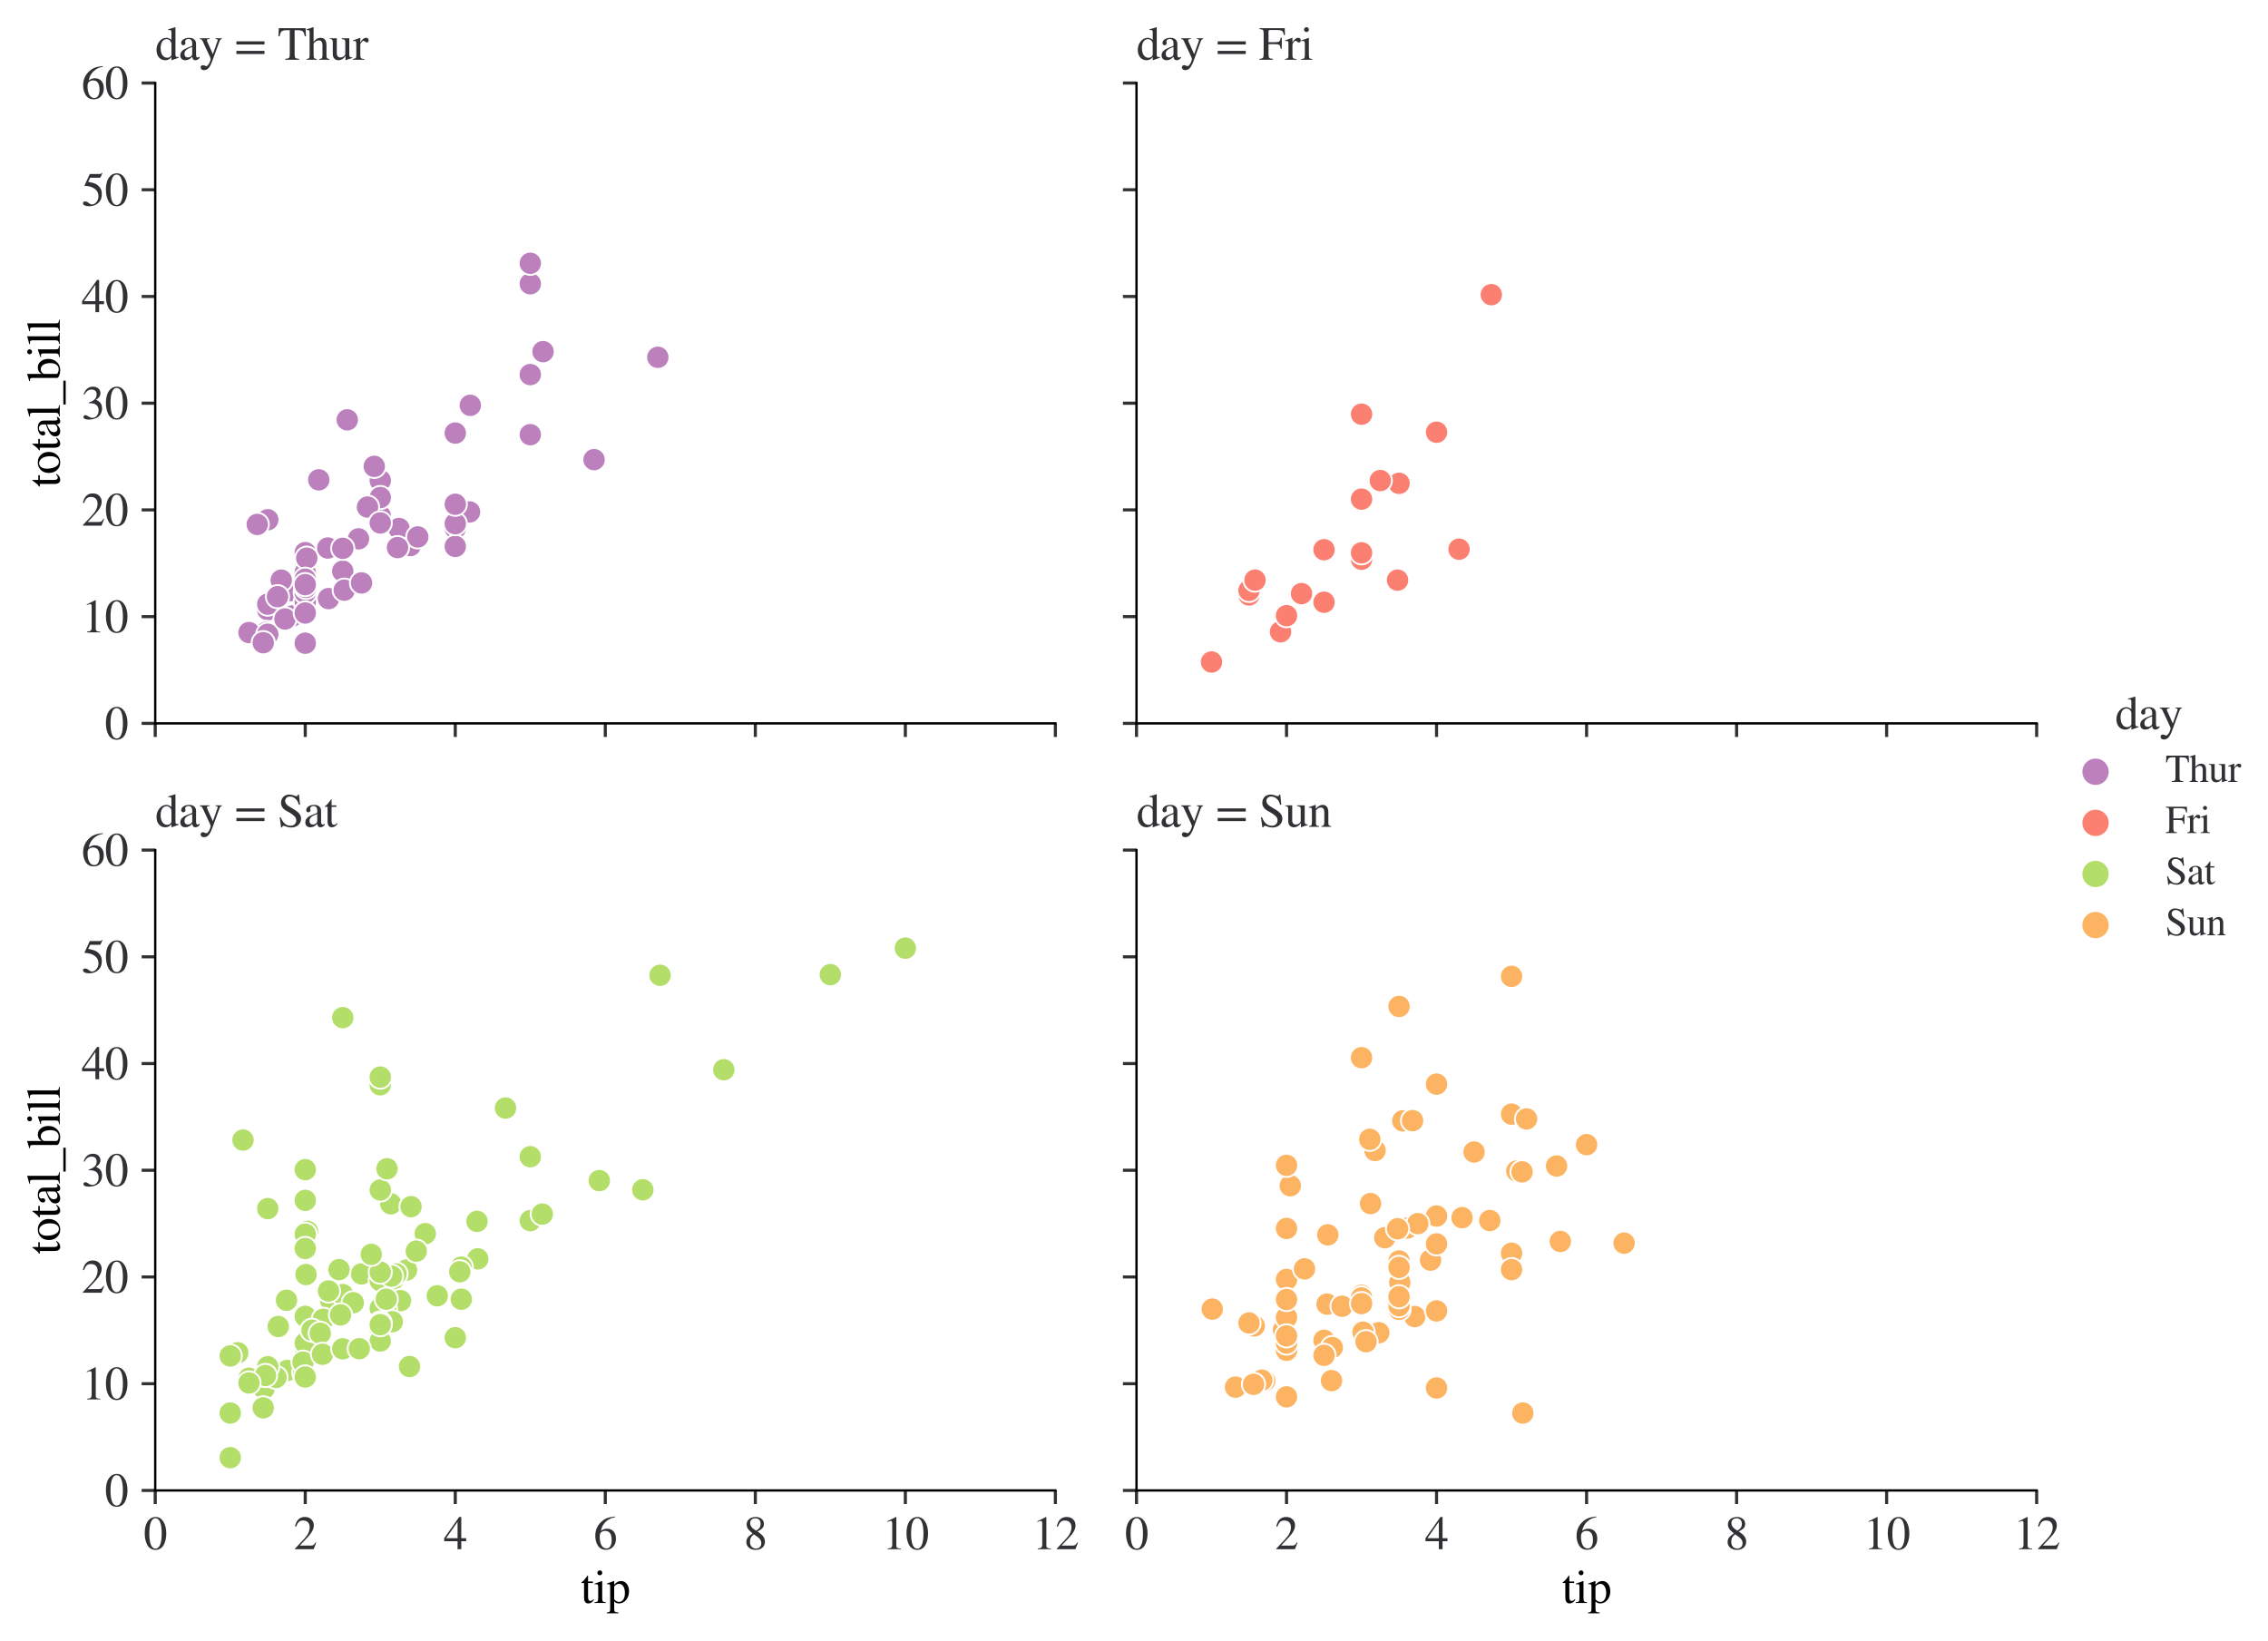 <?xml version="1.0" encoding="utf-8" standalone="no"?>
<!DOCTYPE svg PUBLIC "-//W3C//DTD SVG 1.1//EN"
  "http://www.w3.org/Graphics/SVG/1.1/DTD/svg11.dtd">
<svg xmlns:xlink="http://www.w3.org/1999/xlink" width="584.422pt" height="422.886pt" viewBox="0 0 584.422 422.886" xmlns="http://www.w3.org/2000/svg" version="1.1">
 <defs>
  <style type="text/css">*{stroke-linejoin: round; stroke-linecap: butt}</style>
 </defs>
 <g id="figure_1">
  <g id="patch_1">
   <path d="M 0 422.886 
L 584.422 422.886 
L 584.422 0 
L 0 0 
z
" style="fill: #ffffff"/>
  </g>
  <g id="axes_1">
   <g id="patch_2">
    <path d="M 40 186.411 
L 271.951 186.411 
L 271.951 21.396 
L 40 21.396 
z
" style="fill: #ffffff"/>
   </g>
   <g id="PathCollection_1">
    <defs>
     <path id="C0_0_fa8e79f935" d="M 0 3 
C 0.796 3 1.559 2.684 2.121 2.121 
C 2.684 1.559 3 0.796 3 -0 
C 3 -0.796 2.684 -1.559 2.121 -2.121 
C 1.559 -2.684 0.796 -3 0 -3 
C -0.796 -3 -1.559 -2.684 -2.121 -2.121 
C -2.684 -1.559 -3 -0.796 -3 0 
C -3 0.796 -2.684 1.559 -2.121 2.121 
C -1.559 2.684 -0.796 3 0 3 
z
"/>
    </defs>
    <g clip-path="url(#p39e4b41f90)">
     <use xlink:href="#C0_0_fa8e79f935" x="117.317" y="111.604" style="fill: #bc80bd; stroke: #ffffff; stroke-width: 0.48"/>
    </g>
    <g clip-path="url(#p39e4b41f90)">
     <use xlink:href="#C0_0_fa8e79f935" x="97.988" y="123.815" style="fill: #bc80bd; stroke: #ffffff; stroke-width: 0.48"/>
    </g>
    <g clip-path="url(#p39e4b41f90)">
     <use xlink:href="#C0_0_fa8e79f935" x="92.382" y="138.859" style="fill: #bc80bd; stroke: #ffffff; stroke-width: 0.48"/>
    </g>
    <g clip-path="url(#p39e4b41f90)">
     <use xlink:href="#C0_0_fa8e79f935" x="97.988" y="132.946" style="fill: #bc80bd; stroke: #ffffff; stroke-width: 0.48"/>
    </g>
    <g clip-path="url(#p39e4b41f90)">
     <use xlink:href="#C0_0_fa8e79f935" x="105.719" y="140.592" style="fill: #bc80bd; stroke: #ffffff; stroke-width: 0.48"/>
    </g>
    <g clip-path="url(#p39e4b41f90)">
     <use xlink:href="#C0_0_fa8e79f935" x="75.373" y="158.716" style="fill: #bc80bd; stroke: #ffffff; stroke-width: 0.48"/>
    </g>
    <g clip-path="url(#p39e4b41f90)">
     <use xlink:href="#C0_0_fa8e79f935" x="136.646" y="96.533" style="fill: #bc80bd; stroke: #ffffff; stroke-width: 0.48"/>
    </g>
    <g clip-path="url(#p39e4b41f90)">
     <use xlink:href="#C0_0_fa8e79f935" x="79.238" y="142.462" style="fill: #bc80bd; stroke: #ffffff; stroke-width: 0.48"/>
    </g>
    <g clip-path="url(#p39e4b41f90)">
     <use xlink:href="#C0_0_fa8e79f935" x="139.932" y="90.62" style="fill: #bc80bd; stroke: #ffffff; stroke-width: 0.48"/>
    </g>
    <g clip-path="url(#p39e4b41f90)">
     <use xlink:href="#C0_0_fa8e79f935" x="78.658" y="150.575" style="fill: #bc80bd; stroke: #ffffff; stroke-width: 0.48"/>
    </g>
    <g clip-path="url(#p39e4b41f90)">
     <use xlink:href="#C0_0_fa8e79f935" x="117.317" y="136.136" style="fill: #bc80bd; stroke: #ffffff; stroke-width: 0.48"/>
    </g>
    <g clip-path="url(#p39e4b41f90)">
     <use xlink:href="#C0_0_fa8e79f935" x="153.076" y="118.452" style="fill: #bc80bd; stroke: #ffffff; stroke-width: 0.48"/>
    </g>
    <g clip-path="url(#p39e4b41f90)">
     <use xlink:href="#C0_0_fa8e79f935" x="97.988" y="128.216" style="fill: #bc80bd; stroke: #ffffff; stroke-width: 0.48"/>
    </g>
    <g clip-path="url(#p39e4b41f90)">
     <use xlink:href="#C0_0_fa8e79f935" x="68.994" y="157.121" style="fill: #bc80bd; stroke: #ffffff; stroke-width: 0.48"/>
    </g>
    <g clip-path="url(#p39e4b41f90)">
     <use xlink:href="#C0_0_fa8e79f935" x="74.793" y="152.226" style="fill: #bc80bd; stroke: #ffffff; stroke-width: 0.48"/>
    </g>
    <g clip-path="url(#p39e4b41f90)">
     <use xlink:href="#C0_0_fa8e79f935" x="96.441" y="120.185" style="fill: #bc80bd; stroke: #ffffff; stroke-width: 0.48"/>
    </g>
    <g clip-path="url(#p39e4b41f90)">
     <use xlink:href="#C0_0_fa8e79f935" x="84.651" y="154.261" style="fill: #bc80bd; stroke: #ffffff; stroke-width: 0.48"/>
    </g>
    <g clip-path="url(#p39e4b41f90)">
     <use xlink:href="#C0_0_fa8e79f935" x="72.473" y="149.503" style="fill: #bc80bd; stroke: #ffffff; stroke-width: 0.48"/>
    </g>
    <g clip-path="url(#p39e4b41f90)">
     <use xlink:href="#C0_0_fa8e79f935" x="88.323" y="147.193" style="fill: #bc80bd; stroke: #ffffff; stroke-width: 0.48"/>
    </g>
    <g clip-path="url(#p39e4b41f90)">
     <use xlink:href="#C0_0_fa8e79f935" x="78.658" y="142.545" style="fill: #bc80bd; stroke: #ffffff; stroke-width: 0.48"/>
    </g>
    <g clip-path="url(#p39e4b41f90)">
     <use xlink:href="#C0_0_fa8e79f935" x="88.71" y="152.088" style="fill: #bc80bd; stroke: #ffffff; stroke-width: 0.48"/>
    </g>
    <g clip-path="url(#p39e4b41f90)">
     <use xlink:href="#C0_0_fa8e79f935" x="121.183" y="104.453" style="fill: #bc80bd; stroke: #ffffff; stroke-width: 0.48"/>
    </g>
    <g clip-path="url(#p39e4b41f90)">
     <use xlink:href="#C0_0_fa8e79f935" x="68.607" y="162.979" style="fill: #bc80bd; stroke: #ffffff; stroke-width: 0.48"/>
    </g>
    <g clip-path="url(#p39e4b41f90)">
     <use xlink:href="#C0_0_fa8e79f935" x="78.658" y="146.477" style="fill: #bc80bd; stroke: #ffffff; stroke-width: 0.48"/>
    </g>
    <g clip-path="url(#p39e4b41f90)">
     <use xlink:href="#C0_0_fa8e79f935" x="78.658" y="155.113" style="fill: #bc80bd; stroke: #ffffff; stroke-width: 0.48"/>
    </g>
    <g clip-path="url(#p39e4b41f90)">
     <use xlink:href="#C0_0_fa8e79f935" x="82.138" y="123.65" style="fill: #bc80bd; stroke: #ffffff; stroke-width: 0.48"/>
    </g>
    <g clip-path="url(#p39e4b41f90)">
     <use xlink:href="#C0_0_fa8e79f935" x="68.994" y="133.936" style="fill: #bc80bd; stroke: #ffffff; stroke-width: 0.48"/>
    </g>
    <g clip-path="url(#p39e4b41f90)">
     <use xlink:href="#C0_0_fa8e79f935" x="94.702" y="130.663" style="fill: #bc80bd; stroke: #ffffff; stroke-width: 0.48"/>
    </g>
    <g clip-path="url(#p39e4b41f90)">
     <use xlink:href="#C0_0_fa8e79f935" x="68.994" y="155.691" style="fill: #bc80bd; stroke: #ffffff; stroke-width: 0.48"/>
    </g>
    <g clip-path="url(#p39e4b41f90)">
     <use xlink:href="#C0_0_fa8e79f935" x="78.658" y="152.693" style="fill: #bc80bd; stroke: #ffffff; stroke-width: 0.48"/>
    </g>
    <g clip-path="url(#p39e4b41f90)">
     <use xlink:href="#C0_0_fa8e79f935" x="102.82" y="136.191" style="fill: #bc80bd; stroke: #ffffff; stroke-width: 0.48"/>
    </g>
    <g clip-path="url(#p39e4b41f90)">
     <use xlink:href="#C0_0_fa8e79f935" x="64.162" y="163.007" style="fill: #bc80bd; stroke: #ffffff; stroke-width: 0.48"/>
    </g>
    <g clip-path="url(#p39e4b41f90)">
     <use xlink:href="#C0_0_fa8e79f935" x="78.658" y="158.001" style="fill: #bc80bd; stroke: #ffffff; stroke-width: 0.48"/>
    </g>
    <g clip-path="url(#p39e4b41f90)">
     <use xlink:href="#C0_0_fa8e79f935" x="78.658" y="147.495" style="fill: #bc80bd; stroke: #ffffff; stroke-width: 0.48"/>
    </g>
    <g clip-path="url(#p39e4b41f90)">
     <use xlink:href="#C0_0_fa8e79f935" x="78.658" y="142.407" style="fill: #bc80bd; stroke: #ffffff; stroke-width: 0.48"/>
    </g>
    <g clip-path="url(#p39e4b41f90)">
     <use xlink:href="#C0_0_fa8e79f935" x="93.155" y="150.218" style="fill: #bc80bd; stroke: #ffffff; stroke-width: 0.48"/>
    </g>
    <g clip-path="url(#p39e4b41f90)">
     <use xlink:href="#C0_0_fa8e79f935" x="107.652" y="138.364" style="fill: #bc80bd; stroke: #ffffff; stroke-width: 0.48"/>
    </g>
    <g clip-path="url(#p39e4b41f90)">
     <use xlink:href="#C0_0_fa8e79f935" x="169.506" y="92.077" style="fill: #bc80bd; stroke: #ffffff; stroke-width: 0.48"/>
    </g>
    <g clip-path="url(#p39e4b41f90)">
     <use xlink:href="#C0_0_fa8e79f935" x="136.646" y="73.128" style="fill: #bc80bd; stroke: #ffffff; stroke-width: 0.48"/>
    </g>
    <g clip-path="url(#p39e4b41f90)">
     <use xlink:href="#C0_0_fa8e79f935" x="136.646" y="112.017" style="fill: #bc80bd; stroke: #ffffff; stroke-width: 0.48"/>
    </g>
    <g clip-path="url(#p39e4b41f90)">
     <use xlink:href="#C0_0_fa8e79f935" x="84.457" y="141.224" style="fill: #bc80bd; stroke: #ffffff; stroke-width: 0.48"/>
    </g>
    <g clip-path="url(#p39e4b41f90)">
     <use xlink:href="#C0_0_fa8e79f935" x="68.994" y="163.447" style="fill: #bc80bd; stroke: #ffffff; stroke-width: 0.48"/>
    </g>
    <g clip-path="url(#p39e4b41f90)">
     <use xlink:href="#C0_0_fa8e79f935" x="66.288" y="135.146" style="fill: #bc80bd; stroke: #ffffff; stroke-width: 0.48"/>
    </g>
    <g clip-path="url(#p39e4b41f90)">
     <use xlink:href="#C0_0_fa8e79f935" x="71.507" y="153.766" style="fill: #bc80bd; stroke: #ffffff; stroke-width: 0.48"/>
    </g>
    <g clip-path="url(#p39e4b41f90)">
     <use xlink:href="#C0_0_fa8e79f935" x="73.44" y="159.514" style="fill: #bc80bd; stroke: #ffffff; stroke-width: 0.48"/>
    </g>
    <g clip-path="url(#p39e4b41f90)">
     <use xlink:href="#C0_0_fa8e79f935" x="78.658" y="165.757" style="fill: #bc80bd; stroke: #ffffff; stroke-width: 0.48"/>
    </g>
    <g clip-path="url(#p39e4b41f90)">
     <use xlink:href="#C0_0_fa8e79f935" x="120.99" y="131.929" style="fill: #bc80bd; stroke: #ffffff; stroke-width: 0.48"/>
    </g>
    <g clip-path="url(#p39e4b41f90)">
     <use xlink:href="#C0_0_fa8e79f935" x="89.483" y="108.194" style="fill: #bc80bd; stroke: #ffffff; stroke-width: 0.48"/>
    </g>
    <g clip-path="url(#p39e4b41f90)">
     <use xlink:href="#C0_0_fa8e79f935" x="79.045" y="143.837" style="fill: #bc80bd; stroke: #ffffff; stroke-width: 0.48"/>
    </g>
    <g clip-path="url(#p39e4b41f90)">
     <use xlink:href="#C0_0_fa8e79f935" x="117.317" y="140.812" style="fill: #bc80bd; stroke: #ffffff; stroke-width: 0.48"/>
    </g>
    <g clip-path="url(#p39e4b41f90)">
     <use xlink:href="#C0_0_fa8e79f935" x="67.834" y="165.619" style="fill: #bc80bd; stroke: #ffffff; stroke-width: 0.48"/>
    </g>
    <g clip-path="url(#p39e4b41f90)">
     <use xlink:href="#C0_0_fa8e79f935" x="78.658" y="157.974" style="fill: #bc80bd; stroke: #ffffff; stroke-width: 0.48"/>
    </g>
    <g clip-path="url(#p39e4b41f90)">
     <use xlink:href="#C0_0_fa8e79f935" x="136.646" y="67.848" style="fill: #bc80bd; stroke: #ffffff; stroke-width: 0.48"/>
    </g>
    <g clip-path="url(#p39e4b41f90)">
     <use xlink:href="#C0_0_fa8e79f935" x="78.658" y="150.658" style="fill: #bc80bd; stroke: #ffffff; stroke-width: 0.48"/>
    </g>
    <g clip-path="url(#p39e4b41f90)">
     <use xlink:href="#C0_0_fa8e79f935" x="78.658" y="149.255" style="fill: #bc80bd; stroke: #ffffff; stroke-width: 0.48"/>
    </g>
    <g clip-path="url(#p39e4b41f90)">
     <use xlink:href="#C0_0_fa8e79f935" x="117.317" y="134.954" style="fill: #bc80bd; stroke: #ffffff; stroke-width: 0.48"/>
    </g>
    <g clip-path="url(#p39e4b41f90)">
     <use xlink:href="#C0_0_fa8e79f935" x="78.852" y="151.373" style="fill: #bc80bd; stroke: #ffffff; stroke-width: 0.48"/>
    </g>
    <g clip-path="url(#p39e4b41f90)">
     <use xlink:href="#C0_0_fa8e79f935" x="78.658" y="150.658" style="fill: #bc80bd; stroke: #ffffff; stroke-width: 0.48"/>
    </g>
    <g clip-path="url(#p39e4b41f90)">
     <use xlink:href="#C0_0_fa8e79f935" x="88.323" y="141.307" style="fill: #bc80bd; stroke: #ffffff; stroke-width: 0.48"/>
    </g>
    <g clip-path="url(#p39e4b41f90)">
     <use xlink:href="#C0_0_fa8e79f935" x="117.317" y="129.948" style="fill: #bc80bd; stroke: #ffffff; stroke-width: 0.48"/>
    </g>
    <g clip-path="url(#p39e4b41f90)">
     <use xlink:href="#C0_0_fa8e79f935" x="102.433" y="141.114" style="fill: #bc80bd; stroke: #ffffff; stroke-width: 0.48"/>
    </g>
    <g clip-path="url(#p39e4b41f90)">
     <use xlink:href="#C0_0_fa8e79f935" x="97.988" y="134.761" style="fill: #bc80bd; stroke: #ffffff; stroke-width: 0.48"/>
    </g>
   </g>
   <g id="PathCollection_2"/>
   <g id="PathCollection_3"/>
   <g id="PathCollection_4"/>
   <g id="PathCollection_5"/>
   <g id="matplotlib.axis_1">
    <g id="xtick_1">
     <g id="line2d_1">
      <defs>
       <path id="mf517e602e5" d="M 0 0 
L 0 3.5 
" style="stroke: #323034; stroke-width: 0.8"/>
      </defs>
      <g>
       <use xlink:href="#mf517e602e5" x="40" y="186.411" style="fill: #323034; stroke: #323034; stroke-width: 0.8"/>
      </g>
     </g>
    </g>
    <g id="xtick_2">
     <g id="line2d_2">
      <g>
       <use xlink:href="#mf517e602e5" x="78.658" y="186.411" style="fill: #323034; stroke: #323034; stroke-width: 0.8"/>
      </g>
     </g>
    </g>
    <g id="xtick_3">
     <g id="line2d_3">
      <g>
       <use xlink:href="#mf517e602e5" x="117.317" y="186.411" style="fill: #323034; stroke: #323034; stroke-width: 0.8"/>
      </g>
     </g>
    </g>
    <g id="xtick_4">
     <g id="line2d_4">
      <g>
       <use xlink:href="#mf517e602e5" x="155.975" y="186.411" style="fill: #323034; stroke: #323034; stroke-width: 0.8"/>
      </g>
     </g>
    </g>
    <g id="xtick_5">
     <g id="line2d_5">
      <g>
       <use xlink:href="#mf517e602e5" x="194.634" y="186.411" style="fill: #323034; stroke: #323034; stroke-width: 0.8"/>
      </g>
     </g>
    </g>
    <g id="xtick_6">
     <g id="line2d_6">
      <g>
       <use xlink:href="#mf517e602e5" x="233.292" y="186.411" style="fill: #323034; stroke: #323034; stroke-width: 0.8"/>
      </g>
     </g>
    </g>
    <g id="xtick_7">
     <g id="line2d_7">
      <g>
       <use xlink:href="#mf517e602e5" x="271.951" y="186.411" style="fill: #323034; stroke: #323034; stroke-width: 0.8"/>
      </g>
     </g>
    </g>
   </g>
   <g id="matplotlib.axis_2">
    <g id="ytick_1">
     <g id="line2d_8">
      <defs>
       <path id="m12f0360162" d="M 0 0 
L -3.5 0 
" style="stroke: #323034; stroke-width: 0.8"/>
      </defs>
      <g>
       <use xlink:href="#m12f0360162" x="40" y="186.411" style="fill: #323034; stroke: #323034; stroke-width: 0.8"/>
      </g>
     </g>
     <g id="text_1">
      <!-- $\mathdefault{0}$ -->
      <g style="fill: #323034" transform="translate(27 190.509)scale(0.12 -0.12)">
       <defs>
        <path id="STIXGeneral-Regular-30" d="M 3046 2112 
Q 3046 1683 2963 1302 
Q 2880 922 2717 602 
Q 2554 282 2266 96 
Q 1978 -90 1600 -90 
Q 1210 -90 915 108 
Q 621 307 461 640 
Q 301 973 227 1350 
Q 154 1728 154 2150 
Q 154 2746 301 3222 
Q 448 3699 790 4012 
Q 1133 4326 1626 4326 
Q 2253 4326 2649 3712 
Q 3046 3098 3046 2112 
z
M 2432 2080 
Q 2432 3091 2217 3625 
Q 2003 4160 1587 4160 
Q 1190 4160 979 3622 
Q 768 3085 768 2106 
Q 768 1120 979 598 
Q 1190 77 1600 77 
Q 2003 77 2217 598 
Q 2432 1120 2432 2080 
z
" transform="scale(0.016)"/>
       </defs>
       <use xlink:href="#STIXGeneral-Regular-30" transform="translate(0 0.406)"/>
      </g>
     </g>
    </g>
    <g id="ytick_2">
     <g id="line2d_9">
      <g>
       <use xlink:href="#m12f0360162" x="40" y="158.909" style="fill: #323034; stroke: #323034; stroke-width: 0.8"/>
      </g>
     </g>
     <g id="text_2">
      <!-- $\mathdefault{10}$ -->
      <g style="fill: #323034" transform="translate(21 163.006)scale(0.12 -0.12)">
       <defs>
        <path id="STIXGeneral-Regular-31" d="M 2522 0 
L 755 0 
L 755 96 
Q 1107 115 1235 227 
Q 1363 339 1363 608 
L 1363 3482 
Q 1363 3795 1171 3795 
Q 1082 3795 883 3718 
L 710 3654 
L 710 3744 
L 1856 4326 
L 1914 4307 
L 1914 486 
Q 1914 275 2042 185 
Q 2170 96 2522 96 
L 2522 0 
z
" transform="scale(0.016)"/>
       </defs>
       <use xlink:href="#STIXGeneral-Regular-31" transform="translate(0 0.406)"/>
       <use xlink:href="#STIXGeneral-Regular-30" transform="translate(50 0.406)"/>
      </g>
     </g>
    </g>
    <g id="ytick_3">
     <g id="line2d_10">
      <g>
       <use xlink:href="#m12f0360162" x="40" y="131.406" style="fill: #323034; stroke: #323034; stroke-width: 0.8"/>
      </g>
     </g>
     <g id="text_3">
      <!-- $\mathdefault{20}$ -->
      <g style="fill: #323034" transform="translate(21 135.504)scale(0.12 -0.12)">
       <defs>
        <path id="STIXGeneral-Regular-32" d="M 3034 877 
L 2688 0 
L 186 0 
L 186 77 
L 1325 1286 
Q 1773 1754 1965 2144 
Q 2157 2534 2157 2950 
Q 2157 3379 1920 3616 
Q 1683 3853 1267 3853 
Q 922 3853 720 3673 
Q 518 3494 326 3021 
L 192 3053 
Q 301 3648 630 3987 
Q 960 4326 1523 4326 
Q 2054 4326 2380 4006 
Q 2707 3686 2707 3200 
Q 2707 2477 1888 1613 
L 832 486 
L 2330 486 
Q 2541 486 2665 569 
Q 2790 653 2944 915 
L 3034 877 
z
" transform="scale(0.016)"/>
       </defs>
       <use xlink:href="#STIXGeneral-Regular-32" transform="translate(0 0.406)"/>
       <use xlink:href="#STIXGeneral-Regular-30" transform="translate(50 0.406)"/>
      </g>
     </g>
    </g>
    <g id="ytick_4">
     <g id="line2d_11">
      <g>
       <use xlink:href="#m12f0360162" x="40" y="103.903" style="fill: #323034; stroke: #323034; stroke-width: 0.8"/>
      </g>
     </g>
     <g id="text_4">
      <!-- $\mathdefault{30}$ -->
      <g style="fill: #323034" transform="translate(21 108.001)scale(0.12 -0.12)">
       <defs>
        <path id="STIXGeneral-Regular-33" d="M 390 3264 
L 288 3290 
Q 435 3770 748 4048 
Q 1062 4326 1542 4326 
Q 1990 4326 2265 4083 
Q 2541 3840 2541 3450 
Q 2541 2925 1946 2566 
Q 2298 2413 2477 2227 
Q 2758 1914 2758 1402 
Q 2758 890 2464 506 
Q 2246 211 1840 60 
Q 1434 -90 979 -90 
Q 262 -90 262 275 
Q 262 378 339 442 
Q 416 506 525 506 
Q 685 506 915 339 
Q 1197 141 1466 141 
Q 1818 141 2058 425 
Q 2298 710 2298 1120 
Q 2298 1856 1632 2048 
Q 1434 2112 979 2112 
L 979 2202 
Q 1338 2323 1517 2432 
Q 2035 2726 2035 3290 
Q 2035 3610 1852 3776 
Q 1670 3942 1344 3942 
Q 768 3942 390 3264 
z
" transform="scale(0.016)"/>
       </defs>
       <use xlink:href="#STIXGeneral-Regular-33" transform="translate(0 0.406)"/>
       <use xlink:href="#STIXGeneral-Regular-30" transform="translate(50 0.406)"/>
      </g>
     </g>
    </g>
    <g id="ytick_5">
     <g id="line2d_12">
      <g>
       <use xlink:href="#m12f0360162" x="40" y="76.401" style="fill: #323034; stroke: #323034; stroke-width: 0.8"/>
      </g>
     </g>
     <g id="text_5">
      <!-- $\mathdefault{40}$ -->
      <g style="fill: #323034" transform="translate(21 80.499)scale(0.12 -0.12)">
       <defs>
        <path id="STIXGeneral-Regular-34" d="M 3027 1069 
L 2368 1069 
L 2368 0 
L 1869 0 
L 1869 1069 
L 77 1069 
L 77 1478 
L 2086 4326 
L 2368 4326 
L 2368 1478 
L 3027 1478 
L 3027 1069 
z
M 1869 1478 
L 1869 3674 
L 333 1478 
L 1869 1478 
z
" transform="scale(0.016)"/>
       </defs>
       <use xlink:href="#STIXGeneral-Regular-34" transform="translate(0 0.406)"/>
       <use xlink:href="#STIXGeneral-Regular-30" transform="translate(50 0.406)"/>
      </g>
     </g>
    </g>
    <g id="ytick_6">
     <g id="line2d_13">
      <g>
       <use xlink:href="#m12f0360162" x="40" y="48.898" style="fill: #323034; stroke: #323034; stroke-width: 0.8"/>
      </g>
     </g>
     <g id="text_6">
      <!-- $\mathdefault{50}$ -->
      <g style="fill: #323034" transform="translate(21 52.996)scale(0.12 -0.12)">
       <defs>
        <path id="STIXGeneral-Regular-35" d="M 2803 4358 
L 2573 3814 
Q 2534 3731 2400 3731 
L 1158 3731 
L 902 3187 
Q 1606 3053 1920 2896 
Q 2234 2739 2502 2368 
Q 2726 2061 2726 1555 
Q 2726 1094 2576 780 
Q 2426 467 2099 224 
Q 1664 -90 1011 -90 
Q 646 -90 422 19 
Q 198 128 198 307 
Q 198 550 486 550 
Q 717 550 960 352 
Q 1210 147 1414 147 
Q 1747 147 2012 480 
Q 2278 813 2278 1229 
Q 2278 1843 1850 2189 
Q 1293 2637 486 2637 
Q 410 2637 410 2688 
L 416 2720 
L 1114 4237 
L 2438 4237 
Q 2547 4237 2608 4269 
Q 2669 4301 2746 4403 
L 2803 4358 
z
" transform="scale(0.016)"/>
       </defs>
       <use xlink:href="#STIXGeneral-Regular-35" transform="translate(0 0.203)"/>
       <use xlink:href="#STIXGeneral-Regular-30" transform="translate(50 0.203)"/>
      </g>
     </g>
    </g>
    <g id="ytick_7">
     <g id="line2d_14">
      <g>
       <use xlink:href="#m12f0360162" x="40" y="21.396" style="fill: #323034; stroke: #323034; stroke-width: 0.8"/>
      </g>
     </g>
     <g id="text_7">
      <!-- $\mathdefault{60}$ -->
      <g style="fill: #323034" transform="translate(21 25.493)scale(0.12 -0.12)">
       <defs>
        <path id="STIXGeneral-Regular-36" d="M 2854 4378 
L 2867 4275 
Q 2112 4154 1606 3664 
Q 1101 3174 973 2451 
Q 1344 2739 1786 2739 
Q 2349 2739 2672 2380 
Q 2995 2022 2995 1402 
Q 2995 774 2669 378 
Q 2291 -90 1651 -90 
Q 870 -90 518 557 
Q 218 1107 218 1786 
Q 218 2835 915 3552 
Q 1312 3962 1731 4131 
Q 2150 4301 2854 4378 
z
M 2419 1203 
Q 2419 2445 1555 2445 
Q 1235 2445 1024 2275 
Q 813 2106 813 1702 
Q 813 954 1046 522 
Q 1280 90 1722 90 
Q 2061 90 2240 394 
Q 2419 698 2419 1203 
z
" transform="scale(0.016)"/>
       </defs>
       <use xlink:href="#STIXGeneral-Regular-36" transform="translate(0 0.594)"/>
       <use xlink:href="#STIXGeneral-Regular-30" transform="translate(50 0.594)"/>
      </g>
     </g>
    </g>
    <g id="text_8">
     <!-- total_bill -->
     <g transform="translate(15.396 125.575)rotate(-90)scale(0.12 -0.12)">
      <defs>
       <path id="STIXGeneral-Regular-74" d="M 1702 493 
L 1786 422 
Q 1478 -64 1011 -64 
Q 448 -64 448 749 
L 448 2675 
L 109 2675 
Q 83 2694 83 2720 
Q 83 2771 192 2842 
Q 435 2982 813 3526 
Q 826 3546 874 3606 
Q 922 3667 941 3706 
Q 986 3706 986 3622 
L 986 2880 
L 1632 2880 
L 1632 2675 
L 986 2675 
L 986 845 
Q 986 538 1062 403 
Q 1139 269 1318 269 
Q 1510 269 1702 493 
z
" transform="scale(0.016)"/>
       <path id="STIXGeneral-Regular-6f" d="M 3008 1478 
Q 3008 806 2608 371 
Q 2208 -64 1568 -64 
Q 979 -64 582 368 
Q 186 800 186 1459 
Q 186 2125 582 2534 
Q 979 2944 1626 2944 
Q 2221 2944 2614 2537 
Q 3008 2131 3008 1478 
z
M 2432 1306 
Q 2432 2035 2112 2445 
Q 1856 2765 1504 2765 
Q 1171 2765 966 2493 
Q 762 2221 762 1747 
Q 762 928 1101 435 
Q 1318 115 1677 115 
Q 2029 115 2230 432 
Q 2432 749 2432 1306 
z
" transform="scale(0.016)"/>
       <path id="STIXGeneral-Regular-61" d="M 2829 422 
L 2829 243 
Q 2586 -64 2253 -64 
Q 1888 -64 1843 403 
L 1837 403 
Q 1427 -64 909 -64 
Q 608 -64 422 112 
Q 237 288 237 602 
Q 237 1050 685 1350 
Q 992 1555 1837 1869 
L 1837 2214 
Q 1837 2502 1699 2646 
Q 1562 2790 1338 2790 
Q 1146 2790 1018 2697 
Q 890 2605 890 2477 
Q 890 2419 909 2348 
Q 928 2278 928 2208 
Q 928 2112 841 2029 
Q 755 1946 634 1946 
Q 525 1946 441 2029 
Q 358 2112 358 2240 
Q 358 2547 685 2752 
Q 986 2944 1421 2944 
Q 1939 2944 2176 2656 
Q 2291 2522 2323 2384 
Q 2355 2246 2355 1946 
L 2355 723 
Q 2355 301 2554 301 
Q 2682 301 2829 422 
z
M 1837 813 
L 1837 1715 
Q 1248 1510 1018 1293 
Q 800 1094 800 800 
Q 800 557 921 432 
Q 1043 307 1242 307 
Q 1453 307 1613 410 
Q 1747 506 1792 589 
Q 1837 672 1837 813 
z
" transform="scale(0.016)"/>
       <path id="STIXGeneral-Regular-6c" d="M 1645 0 
L 134 0 
L 134 96 
Q 435 122 531 221 
Q 627 320 627 589 
L 627 3590 
Q 627 3821 569 3910 
Q 512 4000 358 4000 
Q 224 4000 122 3987 
L 122 4090 
Q 730 4237 1133 4371 
L 1165 4346 
L 1165 557 
Q 1165 288 1254 201 
Q 1344 115 1645 96 
L 1645 0 
z
" transform="scale(0.016)"/>
       <path id="STIXGeneral-Regular-5f" d="M 3200 -800 
L 0 -800 
L 0 -480 
L 3200 -480 
L 3200 -800 
z
" transform="scale(0.016)"/>
       <path id="STIXGeneral-Regular-62" d="M 979 4358 
L 979 2406 
Q 1082 2650 1315 2797 
Q 1549 2944 1843 2944 
Q 2349 2944 2672 2541 
Q 2995 2138 2995 1536 
Q 2995 832 2566 384 
Q 2138 -64 1498 -64 
Q 1107 -64 774 67 
Q 442 198 442 358 
L 442 3622 
Q 442 3859 384 3926 
Q 326 3994 128 3994 
Q 83 3994 19 3981 
L 19 4090 
L 211 4147 
Q 864 4346 947 4371 
L 979 4358 
z
M 979 2035 
L 979 474 
Q 979 326 1161 233 
Q 1344 141 1600 141 
Q 1978 141 2195 416 
Q 2432 710 2432 1261 
Q 2432 1888 2182 2240 
Q 1971 2541 1613 2541 
Q 1357 2541 1168 2390 
Q 979 2240 979 2035 
z
" transform="scale(0.016)"/>
       <path id="STIXGeneral-Regular-69" d="M 1152 4045 
Q 1152 3904 1056 3811 
Q 960 3718 819 3718 
Q 685 3718 592 3811 
Q 499 3904 499 4045 
Q 499 4179 595 4275 
Q 691 4371 826 4371 
Q 966 4371 1059 4275 
Q 1152 4179 1152 4045 
z
M 1619 0 
L 102 0 
L 102 96 
Q 435 115 521 211 
Q 608 307 608 666 
L 608 2118 
Q 608 2342 563 2432 
Q 518 2522 397 2522 
Q 243 2522 128 2490 
L 128 2592 
L 1120 2944 
L 1146 2918 
L 1146 672 
Q 1146 314 1226 218 
Q 1306 122 1619 96 
L 1619 0 
z
" transform="scale(0.016)"/>
      </defs>
      <use xlink:href="#STIXGeneral-Regular-74"/>
      <use xlink:href="#STIXGeneral-Regular-6f" x="27.8"/>
      <use xlink:href="#STIXGeneral-Regular-74" x="77.8"/>
      <use xlink:href="#STIXGeneral-Regular-61" x="105.6"/>
      <use xlink:href="#STIXGeneral-Regular-6c" x="150"/>
      <use xlink:href="#STIXGeneral-Regular-5f" x="177.8"/>
      <use xlink:href="#STIXGeneral-Regular-62" x="227.8"/>
      <use xlink:href="#STIXGeneral-Regular-69" x="277.8"/>
      <use xlink:href="#STIXGeneral-Regular-6c" x="305.6"/>
      <use xlink:href="#STIXGeneral-Regular-6c" x="333.4"/>
     </g>
    </g>
   </g>
   <g id="patch_3">
    <path d="M 40 186.411 
L 40 21.396 
" style="fill: none; stroke: #000000; stroke-width: 0.6; stroke-linejoin: miter; stroke-linecap: square"/>
   </g>
   <g id="patch_4">
    <path d="M 40 186.411 
L 271.951 186.411 
" style="fill: none; stroke: #000000; stroke-width: 0.6; stroke-linejoin: miter; stroke-linecap: square"/>
   </g>
   <g id="text_9">
    <!-- day = Thur -->
    <g style="fill: #323034" transform="translate(40 15.396)scale(0.12 -0.12)">
     <defs>
      <path id="STIXGeneral-Regular-64" d="M 3142 269 
L 2202 -64 
L 2176 -45 
L 2176 365 
Q 1869 -64 1357 -64 
Q 826 -64 499 317 
Q 173 698 173 1312 
Q 173 1990 563 2467 
Q 954 2944 1504 2944 
Q 1850 2944 2176 2669 
L 2176 3667 
Q 2176 3866 2118 3930 
Q 2061 3994 1882 3994 
Q 1792 3994 1741 3987 
L 1741 4090 
Q 2323 4243 2682 4371 
L 2714 4358 
L 2714 730 
Q 2714 506 2768 435 
Q 2822 365 2995 365 
Q 3034 365 3142 371 
L 3142 269 
z
M 2176 653 
L 2176 2125 
Q 2176 2381 1981 2573 
Q 1786 2765 1523 2765 
Q 1158 2765 940 2438 
Q 723 2112 723 1568 
Q 723 979 963 624 
Q 1203 269 1606 269 
Q 1907 269 2080 474 
Q 2176 582 2176 653 
z
" transform="scale(0.016)"/>
      <path id="STIXGeneral-Regular-79" d="M 3040 2880 
L 3040 2784 
Q 2925 2771 2854 2700 
Q 2784 2630 2720 2458 
L 1760 -160 
Q 1510 -838 1257 -1116 
Q 1005 -1395 640 -1395 
Q 435 -1395 313 -1289 
Q 192 -1184 192 -1024 
Q 192 -902 272 -816 
Q 352 -730 467 -730 
Q 653 -730 800 -813 
Q 883 -858 966 -858 
Q 1101 -858 1286 -576 
Q 1376 -448 1459 -211 
Q 1542 26 1542 115 
Q 1542 198 1274 762 
L 429 2566 
Q 346 2752 90 2790 
L 90 2880 
L 1402 2880 
L 1402 2784 
Q 1197 2778 1117 2739 
Q 1037 2701 1037 2611 
Q 1037 2541 1120 2349 
L 1837 749 
L 2458 2515 
Q 2483 2573 2483 2630 
Q 2483 2784 2189 2784 
L 2189 2880 
L 3040 2880 
z
" transform="scale(0.016)"/>
      <path id="STIXGeneral-Regular-20" transform="scale(0.016)"/>
      <path id="STIXGeneral-Regular-3d" d="M 4077 2048 
L 307 2048 
L 307 2470 
L 4077 2470 
L 4077 2048 
z
M 4077 768 
L 307 768 
L 307 1190 
L 4077 1190 
L 4077 768 
z
" transform="scale(0.016)"/>
      <path id="STIXGeneral-Regular-54" d="M 3795 3149 
L 3642 3149 
Q 3539 3674 3353 3821 
Q 3168 3968 2656 3968 
L 2278 3968 
L 2278 710 
Q 2278 346 2387 243 
Q 2496 141 2893 122 
L 2893 0 
L 1024 0 
L 1024 122 
Q 1427 147 1526 256 
Q 1626 365 1626 787 
L 1626 3968 
L 1242 3968 
Q 723 3968 540 3817 
Q 358 3667 262 3149 
L 109 3149 
L 154 4237 
L 3750 4237 
L 3795 3149 
z
" transform="scale(0.016)"/>
      <path id="STIXGeneral-Regular-68" d="M 3117 0 
L 1760 0 
L 1760 96 
Q 2042 128 2118 224 
Q 2195 320 2195 653 
L 2195 1920 
Q 2195 2598 1722 2598 
Q 1530 2598 1370 2508 
Q 1210 2419 1005 2195 
L 1005 653 
Q 1005 320 1081 224 
Q 1158 128 1440 96 
L 1440 0 
L 58 0 
L 58 96 
Q 333 134 400 224 
Q 467 314 467 653 
L 467 3667 
Q 467 3872 406 3933 
Q 346 3994 141 3994 
Q 83 3994 64 3987 
L 64 4090 
L 237 4141 
Q 730 4288 973 4371 
L 1005 4352 
L 1005 2406 
Q 1229 2694 1446 2819 
Q 1664 2944 1946 2944 
Q 2733 2944 2733 1926 
L 2733 653 
Q 2733 320 2793 233 
Q 2854 147 3117 96 
L 3117 0 
z
" transform="scale(0.016)"/>
      <path id="STIXGeneral-Regular-75" d="M 3072 320 
L 3072 230 
Q 2573 96 2195 -58 
L 2163 -38 
L 2163 486 
L 2150 486 
Q 1747 -64 1235 -64 
Q 870 -64 662 160 
Q 454 384 454 755 
L 454 2362 
Q 454 2598 371 2688 
Q 288 2778 58 2790 
L 58 2880 
L 992 2880 
L 992 813 
Q 992 595 1123 451 
Q 1254 307 1446 307 
Q 1760 307 1984 506 
Q 2067 582 2099 649 
Q 2131 717 2131 877 
L 2131 2355 
Q 2131 2605 2041 2678 
Q 1952 2752 1658 2771 
L 1658 2880 
L 2669 2880 
L 2669 685 
Q 2669 461 2742 390 
Q 2816 320 3034 320 
L 3072 320 
z
" transform="scale(0.016)"/>
      <path id="STIXGeneral-Regular-72" d="M 1024 2931 
L 1024 2342 
Q 1267 2688 1430 2816 
Q 1594 2944 1792 2944 
Q 1958 2944 2051 2854 
Q 2144 2765 2144 2605 
Q 2144 2470 2077 2393 
Q 2010 2317 1894 2317 
Q 1773 2317 1638 2445 
Q 1536 2541 1472 2541 
Q 1338 2541 1181 2355 
Q 1024 2170 1024 2016 
L 1024 576 
Q 1024 301 1133 205 
Q 1242 109 1568 96 
L 1568 0 
L 32 0 
L 32 96 
Q 339 154 412 224 
Q 486 294 486 538 
L 486 2138 
Q 486 2349 438 2435 
Q 390 2522 269 2522 
Q 166 2522 45 2496 
L 45 2598 
Q 448 2726 992 2944 
L 1024 2931 
z
" transform="scale(0.016)"/>
     </defs>
     <use xlink:href="#STIXGeneral-Regular-64"/>
     <use xlink:href="#STIXGeneral-Regular-61" x="50"/>
     <use xlink:href="#STIXGeneral-Regular-79" x="94.4"/>
     <use xlink:href="#STIXGeneral-Regular-20" x="144.4"/>
     <use xlink:href="#STIXGeneral-Regular-3d" x="169.4"/>
     <use xlink:href="#STIXGeneral-Regular-20" x="237.9"/>
     <use xlink:href="#STIXGeneral-Regular-54" x="262.9"/>
     <use xlink:href="#STIXGeneral-Regular-68" x="324"/>
     <use xlink:href="#STIXGeneral-Regular-75" x="374"/>
     <use xlink:href="#STIXGeneral-Regular-72" x="424"/>
    </g>
   </g>
  </g>
  <g id="axes_2">
   <g id="patch_5">
    <path d="M 292.856 186.411 
L 524.807 186.411 
L 524.807 21.396 
L 292.856 21.396 
z
" style="fill: #ffffff"/>
   </g>
   <g id="PathCollection_6">
    <defs>
     <path id="C1_0_c98faef909" d="M 0 3 
C 0.796 3 1.559 2.684 2.121 2.121 
C 2.684 1.559 3 0.796 3 -0 
C 3 -0.796 2.684 -1.559 2.121 -2.121 
C 1.559 -2.684 0.796 -3 0 -3 
C -0.796 -3 -1.559 -2.684 -2.121 -2.121 
C -2.684 -1.559 -3 -0.796 -3 0 
C -3 0.796 -2.684 1.559 -2.121 2.121 
C -1.559 2.684 -0.796 3 0 3 
z
"/>
    </defs>
    <g clip-path="url(#pa6266f7653)">
     <use xlink:href="#C1_0_c98faef909" x="350.844" y="106.736" style="fill: #fb8072; stroke: #ffffff; stroke-width: 0.48"/>
    </g>
    <g clip-path="url(#pa6266f7653)">
     <use xlink:href="#C1_0_c98faef909" x="360.508" y="124.558" style="fill: #fb8072; stroke: #ffffff; stroke-width: 0.48"/>
    </g>
    <g clip-path="url(#pa6266f7653)">
     <use xlink:href="#C1_0_c98faef909" x="312.185" y="170.597" style="fill: #fb8072; stroke: #ffffff; stroke-width: 0.48"/>
    </g>
    <g clip-path="url(#pa6266f7653)">
     <use xlink:href="#C1_0_c98faef909" x="375.972" y="141.527" style="fill: #fb8072; stroke: #ffffff; stroke-width: 0.48"/>
    </g>
    <g clip-path="url(#pa6266f7653)">
     <use xlink:href="#C1_0_c98faef909" x="355.676" y="123.843" style="fill: #fb8072; stroke: #ffffff; stroke-width: 0.48"/>
    </g>
    <g clip-path="url(#pa6266f7653)">
     <use xlink:href="#C1_0_c98faef909" x="384.283" y="75.933" style="fill: #fb8072; stroke: #ffffff; stroke-width: 0.48"/>
    </g>
    <g clip-path="url(#pa6266f7653)">
     <use xlink:href="#C1_0_c98faef909" x="370.173" y="111.384" style="fill: #fb8072; stroke: #ffffff; stroke-width: 0.48"/>
    </g>
    <g clip-path="url(#pa6266f7653)">
     <use xlink:href="#C1_0_c98faef909" x="321.85" y="153.326" style="fill: #fb8072; stroke: #ffffff; stroke-width: 0.48"/>
    </g>
    <g clip-path="url(#pa6266f7653)">
     <use xlink:href="#C1_0_c98faef909" x="350.844" y="128.628" style="fill: #fb8072; stroke: #ffffff; stroke-width: 0.48"/>
    </g>
    <g clip-path="url(#pa6266f7653)">
     <use xlink:href="#C1_0_c98faef909" x="321.85" y="152.143" style="fill: #fb8072; stroke: #ffffff; stroke-width: 0.48"/>
    </g>
    <g clip-path="url(#pa6266f7653)">
     <use xlink:href="#C1_0_c98faef909" x="341.179" y="155.196" style="fill: #fb8072; stroke: #ffffff; stroke-width: 0.48"/>
    </g>
    <g clip-path="url(#pa6266f7653)">
     <use xlink:href="#C1_0_c98faef909" x="350.844" y="144.112" style="fill: #fb8072; stroke: #ffffff; stroke-width: 0.48"/>
    </g>
    <g clip-path="url(#pa6266f7653)">
     <use xlink:href="#C1_0_c98faef909" x="335.38" y="152.968" style="fill: #fb8072; stroke: #ffffff; stroke-width: 0.48"/>
    </g>
    <g clip-path="url(#pa6266f7653)">
     <use xlink:href="#C1_0_c98faef909" x="360.122" y="149.503" style="fill: #fb8072; stroke: #ffffff; stroke-width: 0.48"/>
    </g>
    <g clip-path="url(#pa6266f7653)">
     <use xlink:href="#C1_0_c98faef909" x="329.968" y="162.814" style="fill: #fb8072; stroke: #ffffff; stroke-width: 0.48"/>
    </g>
    <g clip-path="url(#pa6266f7653)">
     <use xlink:href="#C1_0_c98faef909" x="350.844" y="142.462" style="fill: #fb8072; stroke: #ffffff; stroke-width: 0.48"/>
    </g>
    <g clip-path="url(#pa6266f7653)">
     <use xlink:href="#C1_0_c98faef909" x="323.396" y="149.503" style="fill: #fb8072; stroke: #ffffff; stroke-width: 0.48"/>
    </g>
    <g clip-path="url(#pa6266f7653)">
     <use xlink:href="#C1_0_c98faef909" x="341.179" y="141.665" style="fill: #fb8072; stroke: #ffffff; stroke-width: 0.48"/>
    </g>
    <g clip-path="url(#pa6266f7653)">
     <use xlink:href="#C1_0_c98faef909" x="331.515" y="158.661" style="fill: #fb8072; stroke: #ffffff; stroke-width: 0.48"/>
    </g>
   </g>
   <g id="matplotlib.axis_3">
    <g id="xtick_8">
     <g id="line2d_15">
      <g>
       <use xlink:href="#mf517e602e5" x="292.856" y="186.411" style="fill: #323034; stroke: #323034; stroke-width: 0.8"/>
      </g>
     </g>
    </g>
    <g id="xtick_9">
     <g id="line2d_16">
      <g>
       <use xlink:href="#mf517e602e5" x="331.515" y="186.411" style="fill: #323034; stroke: #323034; stroke-width: 0.8"/>
      </g>
     </g>
    </g>
    <g id="xtick_10">
     <g id="line2d_17">
      <g>
       <use xlink:href="#mf517e602e5" x="370.173" y="186.411" style="fill: #323034; stroke: #323034; stroke-width: 0.8"/>
      </g>
     </g>
    </g>
    <g id="xtick_11">
     <g id="line2d_18">
      <g>
       <use xlink:href="#mf517e602e5" x="408.832" y="186.411" style="fill: #323034; stroke: #323034; stroke-width: 0.8"/>
      </g>
     </g>
    </g>
    <g id="xtick_12">
     <g id="line2d_19">
      <g>
       <use xlink:href="#mf517e602e5" x="447.49" y="186.411" style="fill: #323034; stroke: #323034; stroke-width: 0.8"/>
      </g>
     </g>
    </g>
    <g id="xtick_13">
     <g id="line2d_20">
      <g>
       <use xlink:href="#mf517e602e5" x="486.149" y="186.411" style="fill: #323034; stroke: #323034; stroke-width: 0.8"/>
      </g>
     </g>
    </g>
    <g id="xtick_14">
     <g id="line2d_21">
      <g>
       <use xlink:href="#mf517e602e5" x="524.807" y="186.411" style="fill: #323034; stroke: #323034; stroke-width: 0.8"/>
      </g>
     </g>
    </g>
   </g>
   <g id="matplotlib.axis_4">
    <g id="ytick_8">
     <g id="line2d_22">
      <g>
       <use xlink:href="#m12f0360162" x="292.856" y="186.411" style="fill: #323034; stroke: #323034; stroke-width: 0.8"/>
      </g>
     </g>
    </g>
    <g id="ytick_9">
     <g id="line2d_23">
      <g>
       <use xlink:href="#m12f0360162" x="292.856" y="158.909" style="fill: #323034; stroke: #323034; stroke-width: 0.8"/>
      </g>
     </g>
    </g>
    <g id="ytick_10">
     <g id="line2d_24">
      <g>
       <use xlink:href="#m12f0360162" x="292.856" y="131.406" style="fill: #323034; stroke: #323034; stroke-width: 0.8"/>
      </g>
     </g>
    </g>
    <g id="ytick_11">
     <g id="line2d_25">
      <g>
       <use xlink:href="#m12f0360162" x="292.856" y="103.903" style="fill: #323034; stroke: #323034; stroke-width: 0.8"/>
      </g>
     </g>
    </g>
    <g id="ytick_12">
     <g id="line2d_26">
      <g>
       <use xlink:href="#m12f0360162" x="292.856" y="76.401" style="fill: #323034; stroke: #323034; stroke-width: 0.8"/>
      </g>
     </g>
    </g>
    <g id="ytick_13">
     <g id="line2d_27">
      <g>
       <use xlink:href="#m12f0360162" x="292.856" y="48.898" style="fill: #323034; stroke: #323034; stroke-width: 0.8"/>
      </g>
     </g>
    </g>
    <g id="ytick_14">
     <g id="line2d_28">
      <g>
       <use xlink:href="#m12f0360162" x="292.856" y="21.396" style="fill: #323034; stroke: #323034; stroke-width: 0.8"/>
      </g>
     </g>
    </g>
   </g>
   <g id="patch_6">
    <path d="M 292.856 186.411 
L 292.856 21.396 
" style="fill: none; stroke: #000000; stroke-width: 0.6; stroke-linejoin: miter; stroke-linecap: square"/>
   </g>
   <g id="patch_7">
    <path d="M 292.856 186.411 
L 524.807 186.411 
" style="fill: none; stroke: #000000; stroke-width: 0.6; stroke-linejoin: miter; stroke-linecap: square"/>
   </g>
   <g id="text_10">
    <!-- day = Fri -->
    <g style="fill: #323034" transform="translate(292.856 15.396)scale(0.12 -0.12)">
     <defs>
      <path id="STIXGeneral-Regular-46" d="M 3494 3322 
L 3334 3322 
Q 3264 3757 3094 3875 
Q 2925 3994 2349 3994 
L 1504 3994 
Q 1370 3994 1328 3946 
Q 1286 3898 1286 3744 
L 1286 2355 
L 2195 2355 
Q 2598 2355 2736 2470 
Q 2874 2586 2918 2963 
L 3066 2963 
L 3066 1472 
L 2918 1472 
Q 2880 1862 2745 1977 
Q 2611 2093 2195 2093 
L 1286 2093 
L 1286 717 
Q 1286 352 1392 246 
Q 1498 141 1869 122 
L 1869 0 
L 70 0 
L 70 122 
Q 435 147 534 259 
Q 634 371 634 787 
L 634 3526 
Q 634 3878 538 3984 
Q 442 4090 77 4115 
L 77 4237 
L 3462 4237 
L 3494 3322 
z
" transform="scale(0.016)"/>
     </defs>
     <use xlink:href="#STIXGeneral-Regular-64"/>
     <use xlink:href="#STIXGeneral-Regular-61" x="50"/>
     <use xlink:href="#STIXGeneral-Regular-79" x="94.4"/>
     <use xlink:href="#STIXGeneral-Regular-20" x="144.4"/>
     <use xlink:href="#STIXGeneral-Regular-3d" x="169.4"/>
     <use xlink:href="#STIXGeneral-Regular-20" x="237.9"/>
     <use xlink:href="#STIXGeneral-Regular-46" x="262.9"/>
     <use xlink:href="#STIXGeneral-Regular-72" x="318.5"/>
     <use xlink:href="#STIXGeneral-Regular-69" x="351.8"/>
    </g>
   </g>
  </g>
  <g id="axes_3">
   <g id="patch_8">
    <path d="M 40 384.086 
L 271.951 384.086 
L 271.951 219.07 
L 40 219.07 
z
" style="fill: #ffffff"/>
   </g>
   <g id="PathCollection_7">
    <defs>
     <path id="C2_0_404a1f0509" d="M 0 3 
C 0.796 3 1.559 2.684 2.121 2.121 
C 2.684 1.559 3 0.796 3 -0 
C 3 -0.796 2.684 -1.559 2.121 -2.121 
C 1.559 -2.684 0.796 -3 0 -3 
C -0.796 -3 -1.559 -2.684 -2.121 -2.121 
C -2.684 -1.559 -3 -0.796 -3 0 
C -3 0.796 -2.684 1.559 -2.121 2.121 
C -1.559 2.684 -0.796 3 0 3 
z
"/>
    </defs>
    <g clip-path="url(#p2d2ede02d8)">
     <use xlink:href="#C2_0_404a1f0509" x="104.753" y="327.293" style="fill: #b3de69; stroke: #ffffff; stroke-width: 0.48"/>
    </g>
    <g clip-path="url(#p2d2ede02d8)">
     <use xlink:href="#C2_0_404a1f0509" x="118.863" y="334.801" style="fill: #b3de69; stroke: #ffffff; stroke-width: 0.48"/>
    </g>
    <g clip-path="url(#p2d2ede02d8)">
     <use xlink:href="#C2_0_404a1f0509" x="93.155" y="328.283" style="fill: #b3de69; stroke: #ffffff; stroke-width: 0.48"/>
    </g>
    <g clip-path="url(#p2d2ede02d8)">
     <use xlink:href="#C2_0_404a1f0509" x="83.104" y="340.714" style="fill: #b3de69; stroke: #ffffff; stroke-width: 0.48"/>
    </g>
    <g clip-path="url(#p2d2ede02d8)">
     <use xlink:href="#C2_0_404a1f0509" x="186.516" y="275.67" style="fill: #b3de69; stroke: #ffffff; stroke-width: 0.48"/>
    </g>
    <g clip-path="url(#p2d2ede02d8)">
     <use xlink:href="#C2_0_404a1f0509" x="101.467" y="329.575" style="fill: #b3de69; stroke: #ffffff; stroke-width: 0.48"/>
    </g>
    <g clip-path="url(#p2d2ede02d8)">
     <use xlink:href="#C2_0_404a1f0509" x="85.23" y="335.103" style="fill: #b3de69; stroke: #ffffff; stroke-width: 0.48"/>
    </g>
    <g clip-path="url(#p2d2ede02d8)">
     <use xlink:href="#C2_0_404a1f0509" x="78.658" y="347.315" style="fill: #b3de69; stroke: #ffffff; stroke-width: 0.48"/>
    </g>
    <g clip-path="url(#p2d2ede02d8)">
     <use xlink:href="#C2_0_404a1f0509" x="78.658" y="349.185" style="fill: #b3de69; stroke: #ffffff; stroke-width: 0.48"/>
    </g>
    <g clip-path="url(#p2d2ede02d8)">
     <use xlink:href="#C2_0_404a1f0509" x="123.116" y="324.405" style="fill: #b3de69; stroke: #ffffff; stroke-width: 0.48"/>
    </g>
    <g clip-path="url(#p2d2ede02d8)">
     <use xlink:href="#C2_0_404a1f0509" x="97.988" y="330.043" style="fill: #b3de69; stroke: #ffffff; stroke-width: 0.48"/>
    </g>
    <g clip-path="url(#p2d2ede02d8)">
     <use xlink:href="#C2_0_404a1f0509" x="68.027" y="357.821" style="fill: #b3de69; stroke: #ffffff; stroke-width: 0.48"/>
    </g>
    <g clip-path="url(#p2d2ede02d8)">
     <use xlink:href="#C2_0_404a1f0509" x="88.323" y="333.618" style="fill: #b3de69; stroke: #ffffff; stroke-width: 0.48"/>
    </g>
    <g clip-path="url(#p2d2ede02d8)">
     <use xlink:href="#C2_0_404a1f0509" x="97.988" y="342.667" style="fill: #b3de69; stroke: #ffffff; stroke-width: 0.48"/>
    </g>
    <g clip-path="url(#p2d2ede02d8)">
     <use xlink:href="#C2_0_404a1f0509" x="87.357" y="327.183" style="fill: #b3de69; stroke: #ffffff; stroke-width: 0.48"/>
    </g>
    <g clip-path="url(#p2d2ede02d8)">
     <use xlink:href="#C2_0_404a1f0509" x="103.207" y="335.186" style="fill: #b3de69; stroke: #ffffff; stroke-width: 0.48"/>
    </g>
    <g clip-path="url(#p2d2ede02d8)">
     <use xlink:href="#C2_0_404a1f0509" x="109.585" y="317.914" style="fill: #b3de69; stroke: #ffffff; stroke-width: 0.48"/>
    </g>
    <g clip-path="url(#p2d2ede02d8)">
     <use xlink:href="#C2_0_404a1f0509" x="78.658" y="339.229" style="fill: #b3de69; stroke: #ffffff; stroke-width: 0.48"/>
    </g>
    <g clip-path="url(#p2d2ede02d8)">
     <use xlink:href="#C2_0_404a1f0509" x="99.341" y="337.524" style="fill: #b3de69; stroke: #ffffff; stroke-width: 0.48"/>
    </g>
    <g clip-path="url(#p2d2ede02d8)">
     <use xlink:href="#C2_0_404a1f0509" x="84.651" y="332.683" style="fill: #b3de69; stroke: #ffffff; stroke-width: 0.48"/>
    </g>
    <g clip-path="url(#p2d2ede02d8)">
     <use xlink:href="#C2_0_404a1f0509" x="136.646" y="298.085" style="fill: #b3de69; stroke: #ffffff; stroke-width: 0.48"/>
    </g>
    <g clip-path="url(#p2d2ede02d8)">
     <use xlink:href="#C2_0_404a1f0509" x="83.298" y="339.971" style="fill: #b3de69; stroke: #ffffff; stroke-width: 0.48"/>
    </g>
    <g clip-path="url(#p2d2ede02d8)">
     <use xlink:href="#C2_0_404a1f0509" x="97.988" y="279.548" style="fill: #b3de69; stroke: #ffffff; stroke-width: 0.48"/>
    </g>
    <g clip-path="url(#p2d2ede02d8)">
     <use xlink:href="#C2_0_404a1f0509" x="68.994" y="311.451" style="fill: #b3de69; stroke: #ffffff; stroke-width: 0.48"/>
    </g>
    <g clip-path="url(#p2d2ede02d8)">
     <use xlink:href="#C2_0_404a1f0509" x="74.019" y="353.173" style="fill: #b3de69; stroke: #ffffff; stroke-width: 0.48"/>
    </g>
    <g clip-path="url(#p2d2ede02d8)">
     <use xlink:href="#C2_0_404a1f0509" x="170.086" y="251.331" style="fill: #b3de69; stroke: #ffffff; stroke-width: 0.48"/>
    </g>
    <g clip-path="url(#p2d2ede02d8)">
     <use xlink:href="#C2_0_404a1f0509" x="102.047" y="328.283" style="fill: #b3de69; stroke: #ffffff; stroke-width: 0.48"/>
    </g>
    <g clip-path="url(#p2d2ede02d8)">
     <use xlink:href="#C2_0_404a1f0509" x="78.658" y="346.105" style="fill: #b3de69; stroke: #ffffff; stroke-width: 0.48"/>
    </g>
    <g clip-path="url(#p2d2ede02d8)">
     <use xlink:href="#C2_0_404a1f0509" x="78.272" y="353.778" style="fill: #b3de69; stroke: #ffffff; stroke-width: 0.48"/>
    </g>
    <g clip-path="url(#p2d2ede02d8)">
     <use xlink:href="#C2_0_404a1f0509" x="112.678" y="333.783" style="fill: #b3de69; stroke: #ffffff; stroke-width: 0.48"/>
    </g>
    <g clip-path="url(#p2d2ede02d8)">
     <use xlink:href="#C2_0_404a1f0509" x="91.029" y="335.709" style="fill: #b3de69; stroke: #ffffff; stroke-width: 0.48"/>
    </g>
    <g clip-path="url(#p2d2ede02d8)">
     <use xlink:href="#C2_0_404a1f0509" x="100.887" y="328.86" style="fill: #b3de69; stroke: #ffffff; stroke-width: 0.48"/>
    </g>
    <g clip-path="url(#p2d2ede02d8)">
     <use xlink:href="#C2_0_404a1f0509" x="87.743" y="338.844" style="fill: #b3de69; stroke: #ffffff; stroke-width: 0.48"/>
    </g>
    <g clip-path="url(#p2d2ede02d8)">
     <use xlink:href="#C2_0_404a1f0509" x="59.329" y="375.642" style="fill: #b3de69; stroke: #ffffff; stroke-width: 0.48"/>
    </g>
    <g clip-path="url(#p2d2ede02d8)">
     <use xlink:href="#C2_0_404a1f0509" x="78.852" y="328.448" style="fill: #b3de69; stroke: #ffffff; stroke-width: 0.48"/>
    </g>
    <g clip-path="url(#p2d2ede02d8)">
     <use xlink:href="#C2_0_404a1f0509" x="80.398" y="342.804" style="fill: #b3de69; stroke: #ffffff; stroke-width: 0.48"/>
    </g>
    <g clip-path="url(#p2d2ede02d8)">
     <use xlink:href="#C2_0_404a1f0509" x="78.079" y="351.027" style="fill: #b3de69; stroke: #ffffff; stroke-width: 0.48"/>
    </g>
    <g clip-path="url(#p2d2ede02d8)">
     <use xlink:href="#C2_0_404a1f0509" x="97.988" y="337.139" style="fill: #b3de69; stroke: #ffffff; stroke-width: 0.48"/>
    </g>
    <g clip-path="url(#p2d2ede02d8)">
     <use xlink:href="#C2_0_404a1f0509" x="100.694" y="310.214" style="fill: #b3de69; stroke: #ffffff; stroke-width: 0.48"/>
    </g>
    <g clip-path="url(#p2d2ede02d8)">
     <use xlink:href="#C2_0_404a1f0509" x="136.646" y="314.559" style="fill: #b3de69; stroke: #ffffff; stroke-width: 0.48"/>
    </g>
    <g clip-path="url(#p2d2ede02d8)">
     <use xlink:href="#C2_0_404a1f0509" x="82.524" y="343.574" style="fill: #b3de69; stroke: #ffffff; stroke-width: 0.48"/>
    </g>
    <g clip-path="url(#p2d2ede02d8)">
     <use xlink:href="#C2_0_404a1f0509" x="64.162" y="355.18" style="fill: #b3de69; stroke: #ffffff; stroke-width: 0.48"/>
    </g>
    <g clip-path="url(#p2d2ede02d8)">
     <use xlink:href="#C2_0_404a1f0509" x="99.534" y="334.801" style="fill: #b3de69; stroke: #ffffff; stroke-width: 0.48"/>
    </g>
    <g clip-path="url(#p2d2ede02d8)">
     <use xlink:href="#C2_0_404a1f0509" x="88.323" y="262.249" style="fill: #b3de69; stroke: #ffffff; stroke-width: 0.48"/>
    </g>
    <g clip-path="url(#p2d2ede02d8)">
     <use xlink:href="#C2_0_404a1f0509" x="107.266" y="322.425" style="fill: #b3de69; stroke: #ffffff; stroke-width: 0.48"/>
    </g>
    <g clip-path="url(#p2d2ede02d8)">
     <use xlink:href="#C2_0_404a1f0509" x="118.863" y="326.55" style="fill: #b3de69; stroke: #ffffff; stroke-width: 0.48"/>
    </g>
    <g clip-path="url(#p2d2ede02d8)">
     <use xlink:href="#C2_0_404a1f0509" x="71.7" y="341.842" style="fill: #b3de69; stroke: #ffffff; stroke-width: 0.48"/>
    </g>
    <g clip-path="url(#p2d2ede02d8)">
     <use xlink:href="#C2_0_404a1f0509" x="118.477" y="327.733" style="fill: #b3de69; stroke: #ffffff; stroke-width: 0.48"/>
    </g>
    <g clip-path="url(#p2d2ede02d8)">
     <use xlink:href="#C2_0_404a1f0509" x="122.922" y="314.752" style="fill: #b3de69; stroke: #ffffff; stroke-width: 0.48"/>
    </g>
    <g clip-path="url(#p2d2ede02d8)">
     <use xlink:href="#C2_0_404a1f0509" x="112.678" y="333.921" style="fill: #b3de69; stroke: #ffffff; stroke-width: 0.48"/>
    </g>
    <g clip-path="url(#p2d2ede02d8)">
     <use xlink:href="#C2_0_404a1f0509" x="117.317" y="344.729" style="fill: #b3de69; stroke: #ffffff; stroke-width: 0.48"/>
    </g>
    <g clip-path="url(#p2d2ede02d8)">
     <use xlink:href="#C2_0_404a1f0509" x="97.988" y="345.582" style="fill: #b3de69; stroke: #ffffff; stroke-width: 0.48"/>
    </g>
    <g clip-path="url(#p2d2ede02d8)">
     <use xlink:href="#C2_0_404a1f0509" x="59.329" y="364.146" style="fill: #b3de69; stroke: #ffffff; stroke-width: 0.48"/>
    </g>
    <g clip-path="url(#p2d2ede02d8)">
     <use xlink:href="#C2_0_404a1f0509" x="71.12" y="354.96" style="fill: #b3de69; stroke: #ffffff; stroke-width: 0.48"/>
    </g>
    <g clip-path="url(#p2d2ede02d8)">
     <use xlink:href="#C2_0_404a1f0509" x="78.658" y="354.85" style="fill: #b3de69; stroke: #ffffff; stroke-width: 0.48"/>
    </g>
    <g clip-path="url(#p2d2ede02d8)">
     <use xlink:href="#C2_0_404a1f0509" x="233.292" y="244.345" style="fill: #b3de69; stroke: #ffffff; stroke-width: 0.48"/>
    </g>
    <g clip-path="url(#p2d2ede02d8)">
     <use xlink:href="#C2_0_404a1f0509" x="101.08" y="340.604" style="fill: #b3de69; stroke: #ffffff; stroke-width: 0.48"/>
    </g>
    <g clip-path="url(#p2d2ede02d8)">
     <use xlink:href="#C2_0_404a1f0509" x="105.913" y="310.956" style="fill: #b3de69; stroke: #ffffff; stroke-width: 0.48"/>
    </g>
    <g clip-path="url(#p2d2ede02d8)">
     <use xlink:href="#C2_0_404a1f0509" x="97.988" y="277.568" style="fill: #b3de69; stroke: #ffffff; stroke-width: 0.48"/>
    </g>
    <g clip-path="url(#p2d2ede02d8)">
     <use xlink:href="#C2_0_404a1f0509" x="79.238" y="317.337" style="fill: #b3de69; stroke: #ffffff; stroke-width: 0.48"/>
    </g>
    <g clip-path="url(#p2d2ede02d8)">
     <use xlink:href="#C2_0_404a1f0509" x="83.104" y="348.992" style="fill: #b3de69; stroke: #ffffff; stroke-width: 0.48"/>
    </g>
    <g clip-path="url(#p2d2ede02d8)">
     <use xlink:href="#C2_0_404a1f0509" x="78.658" y="301.413" style="fill: #b3de69; stroke: #ffffff; stroke-width: 0.48"/>
    </g>
    <g clip-path="url(#p2d2ede02d8)">
     <use xlink:href="#C2_0_404a1f0509" x="139.739" y="312.881" style="fill: #b3de69; stroke: #ffffff; stroke-width: 0.48"/>
    </g>
    <g clip-path="url(#p2d2ede02d8)">
     <use xlink:href="#C2_0_404a1f0509" x="213.963" y="251.166" style="fill: #b3de69; stroke: #ffffff; stroke-width: 0.48"/>
    </g>
    <g clip-path="url(#p2d2ede02d8)">
     <use xlink:href="#C2_0_404a1f0509" x="88.323" y="347.59" style="fill: #b3de69; stroke: #ffffff; stroke-width: 0.48"/>
    </g>
    <g clip-path="url(#p2d2ede02d8)">
     <use xlink:href="#C2_0_404a1f0509" x="165.64" y="306.611" style="fill: #b3de69; stroke: #ffffff; stroke-width: 0.48"/>
    </g>
    <g clip-path="url(#p2d2ede02d8)">
     <use xlink:href="#C2_0_404a1f0509" x="61.262" y="348.607" style="fill: #b3de69; stroke: #ffffff; stroke-width: 0.48"/>
    </g>
    <g clip-path="url(#p2d2ede02d8)">
     <use xlink:href="#C2_0_404a1f0509" x="97.988" y="306.666" style="fill: #b3de69; stroke: #ffffff; stroke-width: 0.48"/>
    </g>
    <g clip-path="url(#p2d2ede02d8)">
     <use xlink:href="#C2_0_404a1f0509" x="68.994" y="352.21" style="fill: #b3de69; stroke: #ffffff; stroke-width: 0.48"/>
    </g>
    <g clip-path="url(#p2d2ede02d8)">
     <use xlink:href="#C2_0_404a1f0509" x="67.834" y="362.799" style="fill: #b3de69; stroke: #ffffff; stroke-width: 0.48"/>
    </g>
    <g clip-path="url(#p2d2ede02d8)">
     <use xlink:href="#C2_0_404a1f0509" x="99.727" y="301.193" style="fill: #b3de69; stroke: #ffffff; stroke-width: 0.48"/>
    </g>
    <g clip-path="url(#p2d2ede02d8)">
     <use xlink:href="#C2_0_404a1f0509" x="97.988" y="327.843" style="fill: #b3de69; stroke: #ffffff; stroke-width: 0.48"/>
    </g>
    <g clip-path="url(#p2d2ede02d8)">
     <use xlink:href="#C2_0_404a1f0509" x="92.576" y="347.562" style="fill: #b3de69; stroke: #ffffff; stroke-width: 0.48"/>
    </g>
    <g clip-path="url(#p2d2ede02d8)">
     <use xlink:href="#C2_0_404a1f0509" x="95.668" y="323.25" style="fill: #b3de69; stroke: #ffffff; stroke-width: 0.48"/>
    </g>
    <g clip-path="url(#p2d2ede02d8)">
     <use xlink:href="#C2_0_404a1f0509" x="78.658" y="318.052" style="fill: #b3de69; stroke: #ffffff; stroke-width: 0.48"/>
    </g>
    <g clip-path="url(#p2d2ede02d8)">
     <use xlink:href="#C2_0_404a1f0509" x="97.988" y="340.934" style="fill: #b3de69; stroke: #ffffff; stroke-width: 0.48"/>
    </g>
    <g clip-path="url(#p2d2ede02d8)">
     <use xlink:href="#C2_0_404a1f0509" x="105.526" y="352.155" style="fill: #b3de69; stroke: #ffffff; stroke-width: 0.48"/>
    </g>
    <g clip-path="url(#p2d2ede02d8)">
     <use xlink:href="#C2_0_404a1f0509" x="68.414" y="354.465" style="fill: #b3de69; stroke: #ffffff; stroke-width: 0.48"/>
    </g>
    <g clip-path="url(#p2d2ede02d8)">
     <use xlink:href="#C2_0_404a1f0509" x="97.988" y="341.374" style="fill: #b3de69; stroke: #ffffff; stroke-width: 0.48"/>
    </g>
    <g clip-path="url(#p2d2ede02d8)">
     <use xlink:href="#C2_0_404a1f0509" x="64.162" y="356.391" style="fill: #b3de69; stroke: #ffffff; stroke-width: 0.48"/>
    </g>
    <g clip-path="url(#p2d2ede02d8)">
     <use xlink:href="#C2_0_404a1f0509" x="59.329" y="349.432" style="fill: #b3de69; stroke: #ffffff; stroke-width: 0.48"/>
    </g>
    <g clip-path="url(#p2d2ede02d8)">
     <use xlink:href="#C2_0_404a1f0509" x="62.615" y="293.795" style="fill: #b3de69; stroke: #ffffff; stroke-width: 0.48"/>
    </g>
    <g clip-path="url(#p2d2ede02d8)">
     <use xlink:href="#C2_0_404a1f0509" x="130.268" y="285.544" style="fill: #b3de69; stroke: #ffffff; stroke-width: 0.48"/>
    </g>
    <g clip-path="url(#p2d2ede02d8)">
     <use xlink:href="#C2_0_404a1f0509" x="154.429" y="304.246" style="fill: #b3de69; stroke: #ffffff; stroke-width: 0.48"/>
    </g>
    <g clip-path="url(#p2d2ede02d8)">
     <use xlink:href="#C2_0_404a1f0509" x="78.658" y="309.334" style="fill: #b3de69; stroke: #ffffff; stroke-width: 0.48"/>
    </g>
    <g clip-path="url(#p2d2ede02d8)">
     <use xlink:href="#C2_0_404a1f0509" x="78.658" y="321.737" style="fill: #b3de69; stroke: #ffffff; stroke-width: 0.48"/>
    </g>
    <g clip-path="url(#p2d2ede02d8)">
     <use xlink:href="#C2_0_404a1f0509" x="73.826" y="335.076" style="fill: #b3de69; stroke: #ffffff; stroke-width: 0.48"/>
    </g>
   </g>
   <g id="matplotlib.axis_5">
    <g id="xtick_15">
     <g id="line2d_29">
      <g>
       <use xlink:href="#mf517e602e5" x="40" y="384.086" style="fill: #323034; stroke: #323034; stroke-width: 0.8"/>
      </g>
     </g>
     <g id="text_11">
      <!-- $\mathdefault{0}$ -->
      <g style="fill: #323034" transform="translate(37 399.281)scale(0.12 -0.12)">
       <use xlink:href="#STIXGeneral-Regular-30" transform="translate(0 0.406)"/>
      </g>
     </g>
    </g>
    <g id="xtick_16">
     <g id="line2d_30">
      <g>
       <use xlink:href="#mf517e602e5" x="78.658" y="384.086" style="fill: #323034; stroke: #323034; stroke-width: 0.8"/>
      </g>
     </g>
     <g id="text_12">
      <!-- $\mathdefault{2}$ -->
      <g style="fill: #323034" transform="translate(75.658 399.281)scale(0.12 -0.12)">
       <use xlink:href="#STIXGeneral-Regular-32" transform="translate(0 0.406)"/>
      </g>
     </g>
    </g>
    <g id="xtick_17">
     <g id="line2d_31">
      <g>
       <use xlink:href="#mf517e602e5" x="117.317" y="384.086" style="fill: #323034; stroke: #323034; stroke-width: 0.8"/>
      </g>
     </g>
     <g id="text_13">
      <!-- $\mathdefault{4}$ -->
      <g style="fill: #323034" transform="translate(114.317 399.281)scale(0.12 -0.12)">
       <use xlink:href="#STIXGeneral-Regular-34" transform="translate(0 0.406)"/>
      </g>
     </g>
    </g>
    <g id="xtick_18">
     <g id="line2d_32">
      <g>
       <use xlink:href="#mf517e602e5" x="155.975" y="384.086" style="fill: #323034; stroke: #323034; stroke-width: 0.8"/>
      </g>
     </g>
     <g id="text_14">
      <!-- $\mathdefault{6}$ -->
      <g style="fill: #323034" transform="translate(152.975 399.281)scale(0.12 -0.12)">
       <use xlink:href="#STIXGeneral-Regular-36" transform="translate(0 0.594)"/>
      </g>
     </g>
    </g>
    <g id="xtick_19">
     <g id="line2d_33">
      <g>
       <use xlink:href="#mf517e602e5" x="194.634" y="384.086" style="fill: #323034; stroke: #323034; stroke-width: 0.8"/>
      </g>
     </g>
     <g id="text_15">
      <!-- $\mathdefault{8}$ -->
      <g style="fill: #323034" transform="translate(191.634 399.281)scale(0.12 -0.12)">
       <defs>
        <path id="STIXGeneral-Regular-38" d="M 2848 992 
Q 2848 499 2505 204 
Q 2163 -90 1587 -90 
Q 1050 -90 704 204 
Q 358 499 358 954 
Q 358 1293 524 1533 
Q 691 1773 1190 2125 
Q 710 2522 553 2765 
Q 397 3008 397 3328 
Q 397 3782 745 4054 
Q 1094 4326 1638 4326 
Q 2106 4326 2410 4060 
Q 2714 3795 2714 3411 
Q 2714 3059 2531 2848 
Q 2349 2637 1856 2374 
Q 2432 1990 2640 1689 
Q 2848 1389 2848 992 
z
M 2272 3411 
Q 2272 3744 2086 3945 
Q 1901 4147 1574 4147 
Q 1248 4147 1059 3977 
Q 870 3808 870 3513 
Q 870 3219 1059 2979 
Q 1248 2739 1670 2490 
Q 1997 2682 2134 2896 
Q 2272 3110 2272 3411 
z
M 1734 1741 
L 1357 1997 
Q 1075 1766 960 1545 
Q 845 1325 845 1011 
Q 845 576 1065 333 
Q 1286 90 1658 90 
Q 1971 90 2166 285 
Q 2362 480 2362 794 
Q 2362 1082 2214 1299 
Q 2067 1517 1734 1741 
z
" transform="scale(0.016)"/>
       </defs>
       <use xlink:href="#STIXGeneral-Regular-38" transform="translate(0 0.406)"/>
      </g>
     </g>
    </g>
    <g id="xtick_20">
     <g id="line2d_34">
      <g>
       <use xlink:href="#mf517e602e5" x="233.292" y="384.086" style="fill: #323034; stroke: #323034; stroke-width: 0.8"/>
      </g>
     </g>
     <g id="text_16">
      <!-- $\mathdefault{10}$ -->
      <g style="fill: #323034" transform="translate(227.292 399.281)scale(0.12 -0.12)">
       <use xlink:href="#STIXGeneral-Regular-31" transform="translate(0 0.406)"/>
       <use xlink:href="#STIXGeneral-Regular-30" transform="translate(50 0.406)"/>
      </g>
     </g>
    </g>
    <g id="xtick_21">
     <g id="line2d_35">
      <g>
       <use xlink:href="#mf517e602e5" x="271.951" y="384.086" style="fill: #323034; stroke: #323034; stroke-width: 0.8"/>
      </g>
     </g>
     <g id="text_17">
      <!-- $\mathdefault{12}$ -->
      <g style="fill: #323034" transform="translate(265.951 399.281)scale(0.12 -0.12)">
       <use xlink:href="#STIXGeneral-Regular-31" transform="translate(0 0.406)"/>
       <use xlink:href="#STIXGeneral-Regular-32" transform="translate(50 0.406)"/>
      </g>
     </g>
    </g>
    <g id="text_18">
     <!-- tip -->
     <g transform="translate(149.64 413.081)scale(0.12 -0.12)">
      <defs>
       <path id="STIXGeneral-Regular-70" d="M 1018 2931 
L 1018 2438 
Q 1421 2944 1939 2944 
Q 2406 2944 2707 2560 
Q 3008 2176 3008 1581 
Q 3008 883 2621 409 
Q 2234 -64 1664 -64 
Q 1466 -64 1328 -6 
Q 1190 51 1018 211 
L 1018 -794 
Q 1018 -1094 1120 -1180 
Q 1222 -1267 1581 -1274 
L 1581 -1389 
L 32 -1389 
L 32 -1280 
Q 314 -1254 397 -1171 
Q 480 -1088 480 -838 
L 480 2157 
Q 480 2381 429 2451 
Q 378 2522 218 2522 
Q 115 2522 58 2515 
L 58 2618 
Q 506 2752 979 2944 
L 1018 2931 
z
M 1018 2138 
L 1018 563 
Q 1018 422 1238 281 
Q 1459 141 1683 141 
Q 2029 141 2243 467 
Q 2458 794 2458 1325 
Q 2458 1888 2243 2224 
Q 2029 2560 1670 2560 
Q 1446 2560 1232 2419 
Q 1018 2278 1018 2138 
z
" transform="scale(0.016)"/>
      </defs>
      <use xlink:href="#STIXGeneral-Regular-74"/>
      <use xlink:href="#STIXGeneral-Regular-69" x="27.8"/>
      <use xlink:href="#STIXGeneral-Regular-70" x="55.6"/>
     </g>
    </g>
   </g>
   <g id="matplotlib.axis_6">
    <g id="ytick_15">
     <g id="line2d_36">
      <g>
       <use xlink:href="#m12f0360162" x="40" y="384.086" style="fill: #323034; stroke: #323034; stroke-width: 0.8"/>
      </g>
     </g>
     <g id="text_19">
      <!-- $\mathdefault{0}$ -->
      <g style="fill: #323034" transform="translate(27 388.183)scale(0.12 -0.12)">
       <use xlink:href="#STIXGeneral-Regular-30" transform="translate(0 0.406)"/>
      </g>
     </g>
    </g>
    <g id="ytick_16">
     <g id="line2d_37">
      <g>
       <use xlink:href="#m12f0360162" x="40" y="356.583" style="fill: #323034; stroke: #323034; stroke-width: 0.8"/>
      </g>
     </g>
     <g id="text_20">
      <!-- $\mathdefault{10}$ -->
      <g style="fill: #323034" transform="translate(21 360.681)scale(0.12 -0.12)">
       <use xlink:href="#STIXGeneral-Regular-31" transform="translate(0 0.406)"/>
       <use xlink:href="#STIXGeneral-Regular-30" transform="translate(50 0.406)"/>
      </g>
     </g>
    </g>
    <g id="ytick_17">
     <g id="line2d_38">
      <g>
       <use xlink:href="#m12f0360162" x="40" y="329.08" style="fill: #323034; stroke: #323034; stroke-width: 0.8"/>
      </g>
     </g>
     <g id="text_21">
      <!-- $\mathdefault{20}$ -->
      <g style="fill: #323034" transform="translate(21 333.178)scale(0.12 -0.12)">
       <use xlink:href="#STIXGeneral-Regular-32" transform="translate(0 0.406)"/>
       <use xlink:href="#STIXGeneral-Regular-30" transform="translate(50 0.406)"/>
      </g>
     </g>
    </g>
    <g id="ytick_18">
     <g id="line2d_39">
      <g>
       <use xlink:href="#m12f0360162" x="40" y="301.578" style="fill: #323034; stroke: #323034; stroke-width: 0.8"/>
      </g>
     </g>
     <g id="text_22">
      <!-- $\mathdefault{30}$ -->
      <g style="fill: #323034" transform="translate(21 305.676)scale(0.12 -0.12)">
       <use xlink:href="#STIXGeneral-Regular-33" transform="translate(0 0.406)"/>
       <use xlink:href="#STIXGeneral-Regular-30" transform="translate(50 0.406)"/>
      </g>
     </g>
    </g>
    <g id="ytick_19">
     <g id="line2d_40">
      <g>
       <use xlink:href="#m12f0360162" x="40" y="274.075" style="fill: #323034; stroke: #323034; stroke-width: 0.8"/>
      </g>
     </g>
     <g id="text_23">
      <!-- $\mathdefault{40}$ -->
      <g style="fill: #323034" transform="translate(21 278.173)scale(0.12 -0.12)">
       <use xlink:href="#STIXGeneral-Regular-34" transform="translate(0 0.406)"/>
       <use xlink:href="#STIXGeneral-Regular-30" transform="translate(50 0.406)"/>
      </g>
     </g>
    </g>
    <g id="ytick_20">
     <g id="line2d_41">
      <g>
       <use xlink:href="#m12f0360162" x="40" y="246.573" style="fill: #323034; stroke: #323034; stroke-width: 0.8"/>
      </g>
     </g>
     <g id="text_24">
      <!-- $\mathdefault{50}$ -->
      <g style="fill: #323034" transform="translate(21 250.67)scale(0.12 -0.12)">
       <use xlink:href="#STIXGeneral-Regular-35" transform="translate(0 0.203)"/>
       <use xlink:href="#STIXGeneral-Regular-30" transform="translate(50 0.203)"/>
      </g>
     </g>
    </g>
    <g id="ytick_21">
     <g id="line2d_42">
      <g>
       <use xlink:href="#m12f0360162" x="40" y="219.07" style="fill: #323034; stroke: #323034; stroke-width: 0.8"/>
      </g>
     </g>
     <g id="text_25">
      <!-- $\mathdefault{60}$ -->
      <g style="fill: #323034" transform="translate(21 223.168)scale(0.12 -0.12)">
       <use xlink:href="#STIXGeneral-Regular-36" transform="translate(0 0.594)"/>
       <use xlink:href="#STIXGeneral-Regular-30" transform="translate(50 0.594)"/>
      </g>
     </g>
    </g>
    <g id="text_26">
     <!-- total_bill -->
     <g transform="translate(15.396 323.249)rotate(-90)scale(0.12 -0.12)">
      <use xlink:href="#STIXGeneral-Regular-74"/>
      <use xlink:href="#STIXGeneral-Regular-6f" x="27.8"/>
      <use xlink:href="#STIXGeneral-Regular-74" x="77.8"/>
      <use xlink:href="#STIXGeneral-Regular-61" x="105.6"/>
      <use xlink:href="#STIXGeneral-Regular-6c" x="150"/>
      <use xlink:href="#STIXGeneral-Regular-5f" x="177.8"/>
      <use xlink:href="#STIXGeneral-Regular-62" x="227.8"/>
      <use xlink:href="#STIXGeneral-Regular-69" x="277.8"/>
      <use xlink:href="#STIXGeneral-Regular-6c" x="305.6"/>
      <use xlink:href="#STIXGeneral-Regular-6c" x="333.4"/>
     </g>
    </g>
   </g>
   <g id="patch_9">
    <path d="M 40 384.086 
L 40 219.07 
" style="fill: none; stroke: #000000; stroke-width: 0.6; stroke-linejoin: miter; stroke-linecap: square"/>
   </g>
   <g id="patch_10">
    <path d="M 40 384.086 
L 271.951 384.086 
" style="fill: none; stroke: #000000; stroke-width: 0.6; stroke-linejoin: miter; stroke-linecap: square"/>
   </g>
   <g id="text_27">
    <!-- day = Sat -->
    <g style="fill: #323034" transform="translate(40 213.07)scale(0.12 -0.12)">
     <defs>
      <path id="STIXGeneral-Regular-53" d="M 3002 2963 
L 2842 2963 
Q 2733 3360 2579 3565 
Q 2189 4064 1651 4064 
Q 1357 4064 1181 3894 
Q 1005 3725 1005 3456 
Q 1005 3328 1069 3206 
Q 1133 3085 1206 2998 
Q 1280 2912 1465 2784 
Q 1651 2656 1766 2589 
Q 1882 2522 2150 2362 
Q 2669 2061 2905 1763 
Q 3142 1466 3142 1107 
Q 3142 576 2771 243 
Q 2400 -90 1837 -90 
Q 1421 -90 1082 58 
Q 915 128 781 128 
Q 704 128 653 70 
Q 602 13 602 -83 
L 461 -83 
L 275 1274 
L 416 1274 
Q 845 141 1734 141 
Q 2074 141 2285 342 
Q 2496 544 2496 858 
Q 2496 1158 2310 1363 
Q 2003 1696 1235 2106 
Q 454 2522 454 3206 
Q 454 3718 768 4022 
Q 1082 4326 1568 4326 
Q 1907 4326 2240 4186 
Q 2413 4109 2522 4109 
Q 2688 4109 2726 4326 
L 2861 4326 
L 3002 2963 
z
" transform="scale(0.016)"/>
     </defs>
     <use xlink:href="#STIXGeneral-Regular-64"/>
     <use xlink:href="#STIXGeneral-Regular-61" x="50"/>
     <use xlink:href="#STIXGeneral-Regular-79" x="94.4"/>
     <use xlink:href="#STIXGeneral-Regular-20" x="144.4"/>
     <use xlink:href="#STIXGeneral-Regular-3d" x="169.4"/>
     <use xlink:href="#STIXGeneral-Regular-20" x="237.9"/>
     <use xlink:href="#STIXGeneral-Regular-53" x="262.9"/>
     <use xlink:href="#STIXGeneral-Regular-61" x="318.5"/>
     <use xlink:href="#STIXGeneral-Regular-74" x="362.9"/>
    </g>
   </g>
  </g>
  <g id="axes_4">
   <g id="patch_11">
    <path d="M 292.856 384.086 
L 524.807 384.086 
L 524.807 219.07 
L 292.856 219.07 
z
" style="fill: #ffffff"/>
   </g>
   <g id="PathCollection_8">
    <defs>
     <path id="C3_0_5227846714" d="M 0 3 
C 0.796 3 1.559 2.684 2.121 2.121 
C 2.684 1.559 3 0.796 3 -0 
C 3 -0.796 2.684 -1.559 2.121 -2.121 
C 1.559 -2.684 0.796 -3 0 -3 
C -0.796 -3 -1.559 -2.684 -2.121 -2.121 
C -2.684 -1.559 -3 -0.796 -3 0 
C -3 0.796 -2.684 1.559 -2.121 2.121 
C -1.559 2.684 -0.796 3 0 3 
z
"/>
    </defs>
    <g clip-path="url(#p212d9c5f6c)">
     <use xlink:href="#C3_0_5227846714" x="312.379" y="337.359" style="fill: #fdb462; stroke: #ffffff; stroke-width: 0.48"/>
    </g>
    <g clip-path="url(#p212d9c5f6c)">
     <use xlink:href="#C3_0_5227846714" x="324.943" y="355.648" style="fill: #fdb462; stroke: #ffffff; stroke-width: 0.48"/>
    </g>
    <g clip-path="url(#p212d9c5f6c)">
     <use xlink:href="#C3_0_5227846714" x="360.508" y="326.303" style="fill: #fdb462; stroke: #ffffff; stroke-width: 0.48"/>
    </g>
    <g clip-path="url(#p212d9c5f6c)">
     <use xlink:href="#C3_0_5227846714" x="356.836" y="318.959" style="fill: #fdb462; stroke: #ffffff; stroke-width: 0.48"/>
    </g>
    <g clip-path="url(#p212d9c5f6c)">
     <use xlink:href="#C3_0_5227846714" x="362.635" y="316.457" style="fill: #fdb462; stroke: #ffffff; stroke-width: 0.48"/>
    </g>
    <g clip-path="url(#p212d9c5f6c)">
     <use xlink:href="#C3_0_5227846714" x="383.897" y="314.532" style="fill: #fdb462; stroke: #ffffff; stroke-width: 0.48"/>
    </g>
    <g clip-path="url(#p212d9c5f6c)">
     <use xlink:href="#C3_0_5227846714" x="331.515" y="359.966" style="fill: #fdb462; stroke: #ffffff; stroke-width: 0.48"/>
    </g>
    <g clip-path="url(#p212d9c5f6c)">
     <use xlink:href="#C3_0_5227846714" x="353.163" y="310.159" style="fill: #fdb462; stroke: #ffffff; stroke-width: 0.48"/>
    </g>
    <g clip-path="url(#p212d9c5f6c)">
     <use xlink:href="#C3_0_5227846714" x="330.741" y="342.722" style="fill: #fdb462; stroke: #ffffff; stroke-width: 0.48"/>
    </g>
    <g clip-path="url(#p212d9c5f6c)">
     <use xlink:href="#C3_0_5227846714" x="355.29" y="343.437" style="fill: #fdb462; stroke: #ffffff; stroke-width: 0.48"/>
    </g>
    <g clip-path="url(#p212d9c5f6c)">
     <use xlink:href="#C3_0_5227846714" x="325.909" y="355.84" style="fill: #fdb462; stroke: #ffffff; stroke-width: 0.48"/>
    </g>
    <g clip-path="url(#p212d9c5f6c)">
     <use xlink:href="#C3_0_5227846714" x="389.502" y="287.111" style="fill: #fdb462; stroke: #ffffff; stroke-width: 0.48"/>
    </g>
    <g clip-path="url(#p212d9c5f6c)">
     <use xlink:href="#C3_0_5227846714" x="323.203" y="341.677" style="fill: #fdb462; stroke: #ffffff; stroke-width: 0.48"/>
    </g>
    <g clip-path="url(#p212d9c5f6c)">
     <use xlink:href="#C3_0_5227846714" x="350.844" y="333.398" style="fill: #fdb462; stroke: #ffffff; stroke-width: 0.48"/>
    </g>
    <g clip-path="url(#p212d9c5f6c)">
     <use xlink:href="#C3_0_5227846714" x="351.23" y="343.299" style="fill: #fdb462; stroke: #ffffff; stroke-width: 0.48"/>
    </g>
    <g clip-path="url(#p212d9c5f6c)">
     <use xlink:href="#C3_0_5227846714" x="368.627" y="324.735" style="fill: #fdb462; stroke: #ffffff; stroke-width: 0.48"/>
    </g>
    <g clip-path="url(#p212d9c5f6c)">
     <use xlink:href="#C3_0_5227846714" x="325.136" y="355.675" style="fill: #fdb462; stroke: #ffffff; stroke-width: 0.48"/>
    </g>
    <g clip-path="url(#p212d9c5f6c)">
     <use xlink:href="#C3_0_5227846714" x="364.568" y="339.284" style="fill: #fdb462; stroke: #ffffff; stroke-width: 0.48"/>
    </g>
    <g clip-path="url(#p212d9c5f6c)">
     <use xlink:href="#C3_0_5227846714" x="360.508" y="337.414" style="fill: #fdb462; stroke: #ffffff; stroke-width: 0.48"/>
    </g>
    <g clip-path="url(#p212d9c5f6c)">
     <use xlink:href="#C3_0_5227846714" x="341.952" y="336.066" style="fill: #fdb462; stroke: #ffffff; stroke-width: 0.48"/>
    </g>
    <g clip-path="url(#p212d9c5f6c)">
     <use xlink:href="#C3_0_5227846714" x="352.004" y="345.747" style="fill: #fdb462; stroke: #ffffff; stroke-width: 0.48"/>
    </g>
    <g clip-path="url(#p212d9c5f6c)">
     <use xlink:href="#C3_0_5227846714" x="318.371" y="357.463" style="fill: #fdb462; stroke: #ffffff; stroke-width: 0.48"/>
    </g>
    <g clip-path="url(#p212d9c5f6c)">
     <use xlink:href="#C3_0_5227846714" x="401.1" y="300.478" style="fill: #fdb462; stroke: #ffffff; stroke-width: 0.48"/>
    </g>
    <g clip-path="url(#p212d9c5f6c)">
     <use xlink:href="#C3_0_5227846714" x="350.844" y="333.783" style="fill: #fdb462; stroke: #ffffff; stroke-width: 0.48"/>
    </g>
    <g clip-path="url(#p212d9c5f6c)">
     <use xlink:href="#C3_0_5227846714" x="389.502" y="322.947" style="fill: #fdb462; stroke: #ffffff; stroke-width: 0.48"/>
    </g>
    <g clip-path="url(#p212d9c5f6c)">
     <use xlink:href="#C3_0_5227846714" x="408.832" y="294.977" style="fill: #fdb462; stroke: #ffffff; stroke-width: 0.48"/>
    </g>
    <g clip-path="url(#p212d9c5f6c)">
     <use xlink:href="#C3_0_5227846714" x="332.481" y="305.566" style="fill: #fdb462; stroke: #ffffff; stroke-width: 0.48"/>
    </g>
    <g clip-path="url(#p212d9c5f6c)">
     <use xlink:href="#C3_0_5227846714" x="350.844" y="334.471" style="fill: #fdb462; stroke: #ffffff; stroke-width: 0.48"/>
    </g>
    <g clip-path="url(#p212d9c5f6c)">
     <use xlink:href="#C3_0_5227846714" x="341.179" y="349.597" style="fill: #fdb462; stroke: #ffffff; stroke-width: 0.48"/>
    </g>
    <g clip-path="url(#p212d9c5f6c)">
     <use xlink:href="#C3_0_5227846714" x="343.112" y="355.785" style="fill: #fdb462; stroke: #ffffff; stroke-width: 0.48"/>
    </g>
    <g clip-path="url(#p212d9c5f6c)">
     <use xlink:href="#C3_0_5227846714" x="393.368" y="288.349" style="fill: #fdb462; stroke: #ffffff; stroke-width: 0.48"/>
    </g>
    <g clip-path="url(#p212d9c5f6c)">
     <use xlink:href="#C3_0_5227846714" x="323.01" y="356.748" style="fill: #fdb462; stroke: #ffffff; stroke-width: 0.48"/>
    </g>
    <g clip-path="url(#p212d9c5f6c)">
     <use xlink:href="#C3_0_5227846714" x="376.745" y="313.789" style="fill: #fdb462; stroke: #ffffff; stroke-width: 0.48"/>
    </g>
    <g clip-path="url(#p212d9c5f6c)">
     <use xlink:href="#C3_0_5227846714" x="360.702" y="330.483" style="fill: #fdb462; stroke: #ffffff; stroke-width: 0.48"/>
    </g>
    <g clip-path="url(#p212d9c5f6c)">
     <use xlink:href="#C3_0_5227846714" x="370.173" y="279.383" style="fill: #fdb462; stroke: #ffffff; stroke-width: 0.48"/>
    </g>
    <g clip-path="url(#p212d9c5f6c)">
     <use xlink:href="#C3_0_5227846714" x="342.146" y="318.217" style="fill: #fdb462; stroke: #ffffff; stroke-width: 0.48"/>
    </g>
    <g clip-path="url(#p212d9c5f6c)">
     <use xlink:href="#C3_0_5227846714" x="370.173" y="313.376" style="fill: #fdb462; stroke: #ffffff; stroke-width: 0.48"/>
    </g>
    <g clip-path="url(#p212d9c5f6c)">
     <use xlink:href="#C3_0_5227846714" x="360.508" y="336.479" style="fill: #fdb462; stroke: #ffffff; stroke-width: 0.48"/>
    </g>
    <g clip-path="url(#p212d9c5f6c)">
     <use xlink:href="#C3_0_5227846714" x="390.855" y="301.77" style="fill: #fdb462; stroke: #ffffff; stroke-width: 0.48"/>
    </g>
    <g clip-path="url(#p212d9c5f6c)">
     <use xlink:href="#C3_0_5227846714" x="341.179" y="345.389" style="fill: #fdb462; stroke: #ffffff; stroke-width: 0.48"/>
    </g>
    <g clip-path="url(#p212d9c5f6c)">
     <use xlink:href="#C3_0_5227846714" x="331.515" y="347.975" style="fill: #fdb462; stroke: #ffffff; stroke-width: 0.48"/>
    </g>
    <g clip-path="url(#p212d9c5f6c)">
     <use xlink:href="#C3_0_5227846714" x="345.818" y="336.616" style="fill: #fdb462; stroke: #ffffff; stroke-width: 0.48"/>
    </g>
    <g clip-path="url(#p212d9c5f6c)">
     <use xlink:href="#C3_0_5227846714" x="331.515" y="316.567" style="fill: #fdb462; stroke: #ffffff; stroke-width: 0.48"/>
    </g>
    <g clip-path="url(#p212d9c5f6c)">
     <use xlink:href="#C3_0_5227846714" x="331.515" y="329.713" style="fill: #fdb462; stroke: #ffffff; stroke-width: 0.48"/>
    </g>
    <g clip-path="url(#p212d9c5f6c)">
     <use xlink:href="#C3_0_5227846714" x="392.208" y="301.99" style="fill: #fdb462; stroke: #ffffff; stroke-width: 0.48"/>
    </g>
    <g clip-path="url(#p212d9c5f6c)">
     <use xlink:href="#C3_0_5227846714" x="389.502" y="251.606" style="fill: #fdb462; stroke: #ffffff; stroke-width: 0.48"/>
    </g>
    <g clip-path="url(#p212d9c5f6c)">
     <use xlink:href="#C3_0_5227846714" x="365.341" y="315.329" style="fill: #fdb462; stroke: #ffffff; stroke-width: 0.48"/>
    </g>
    <g clip-path="url(#p212d9c5f6c)">
     <use xlink:href="#C3_0_5227846714" x="343.305" y="347.26" style="fill: #fdb462; stroke: #ffffff; stroke-width: 0.48"/>
    </g>
    <g clip-path="url(#p212d9c5f6c)">
     <use xlink:href="#C3_0_5227846714" x="331.515" y="338.734" style="fill: #fdb462; stroke: #ffffff; stroke-width: 0.48"/>
    </g>
    <g clip-path="url(#p212d9c5f6c)">
     <use xlink:href="#C3_0_5227846714" x="360.508" y="324.955" style="fill: #fdb462; stroke: #ffffff; stroke-width: 0.48"/>
    </g>
    <g clip-path="url(#p212d9c5f6c)">
     <use xlink:href="#C3_0_5227846714" x="341.179" y="349.267" style="fill: #fdb462; stroke: #ffffff; stroke-width: 0.48"/>
    </g>
    <g clip-path="url(#p212d9c5f6c)">
     <use xlink:href="#C3_0_5227846714" x="331.515" y="339.504" style="fill: #fdb462; stroke: #ffffff; stroke-width: 0.48"/>
    </g>
    <g clip-path="url(#p212d9c5f6c)">
     <use xlink:href="#C3_0_5227846714" x="331.515" y="346.105" style="fill: #fdb462; stroke: #ffffff; stroke-width: 0.48"/>
    </g>
    <g clip-path="url(#p212d9c5f6c)">
     <use xlink:href="#C3_0_5227846714" x="350.844" y="335.929" style="fill: #fdb462; stroke: #ffffff; stroke-width: 0.48"/>
    </g>
    <g clip-path="url(#p212d9c5f6c)">
     <use xlink:href="#C3_0_5227846714" x="360.122" y="316.649" style="fill: #fdb462; stroke: #ffffff; stroke-width: 0.48"/>
    </g>
    <g clip-path="url(#p212d9c5f6c)">
     <use xlink:href="#C3_0_5227846714" x="336.154" y="326.99" style="fill: #fdb462; stroke: #ffffff; stroke-width: 0.48"/>
    </g>
    <g clip-path="url(#p212d9c5f6c)">
     <use xlink:href="#C3_0_5227846714" x="379.838" y="296.875" style="fill: #fdb462; stroke: #ffffff; stroke-width: 0.48"/>
    </g>
    <g clip-path="url(#p212d9c5f6c)">
     <use xlink:href="#C3_0_5227846714" x="392.402" y="364.146" style="fill: #fdb462; stroke: #ffffff; stroke-width: 0.48"/>
    </g>
    <g clip-path="url(#p212d9c5f6c)">
     <use xlink:href="#C3_0_5227846714" x="354.323" y="296.49" style="fill: #fdb462; stroke: #ffffff; stroke-width: 0.48"/>
    </g>
    <g clip-path="url(#p212d9c5f6c)">
     <use xlink:href="#C3_0_5227846714" x="370.173" y="337.826" style="fill: #fdb462; stroke: #ffffff; stroke-width: 0.48"/>
    </g>
    <g clip-path="url(#p212d9c5f6c)">
     <use xlink:href="#C3_0_5227846714" x="352.97" y="293.602" style="fill: #fdb462; stroke: #ffffff; stroke-width: 0.48"/>
    </g>
    <g clip-path="url(#p212d9c5f6c)">
     <use xlink:href="#C3_0_5227846714" x="331.515" y="334.883" style="fill: #fdb462; stroke: #ffffff; stroke-width: 0.48"/>
    </g>
    <g clip-path="url(#p212d9c5f6c)">
     <use xlink:href="#C3_0_5227846714" x="331.515" y="344.262" style="fill: #fdb462; stroke: #ffffff; stroke-width: 0.48"/>
    </g>
    <g clip-path="url(#p212d9c5f6c)">
     <use xlink:href="#C3_0_5227846714" x="370.173" y="357.683" style="fill: #fdb462; stroke: #ffffff; stroke-width: 0.48"/>
    </g>
    <g clip-path="url(#p212d9c5f6c)">
     <use xlink:href="#C3_0_5227846714" x="361.475" y="288.844" style="fill: #fdb462; stroke: #ffffff; stroke-width: 0.48"/>
    </g>
    <g clip-path="url(#p212d9c5f6c)">
     <use xlink:href="#C3_0_5227846714" x="363.988" y="288.789" style="fill: #fdb462; stroke: #ffffff; stroke-width: 0.48"/>
    </g>
    <g clip-path="url(#p212d9c5f6c)">
     <use xlink:href="#C3_0_5227846714" x="402.066" y="319.922" style="fill: #fdb462; stroke: #ffffff; stroke-width: 0.48"/>
    </g>
    <g clip-path="url(#p212d9c5f6c)">
     <use xlink:href="#C3_0_5227846714" x="360.508" y="259.361" style="fill: #fdb462; stroke: #ffffff; stroke-width: 0.48"/>
    </g>
    <g clip-path="url(#p212d9c5f6c)">
     <use xlink:href="#C3_0_5227846714" x="418.496" y="320.362" style="fill: #fdb462; stroke: #ffffff; stroke-width: 0.48"/>
    </g>
    <g clip-path="url(#p212d9c5f6c)">
     <use xlink:href="#C3_0_5227846714" x="350.844" y="272.563" style="fill: #fdb462; stroke: #ffffff; stroke-width: 0.48"/>
    </g>
    <g clip-path="url(#p212d9c5f6c)">
     <use xlink:href="#C3_0_5227846714" x="389.502" y="327.183" style="fill: #fdb462; stroke: #ffffff; stroke-width: 0.48"/>
    </g>
    <g clip-path="url(#p212d9c5f6c)">
     <use xlink:href="#C3_0_5227846714" x="360.508" y="326.605" style="fill: #fdb462; stroke: #ffffff; stroke-width: 0.48"/>
    </g>
    <g clip-path="url(#p212d9c5f6c)">
     <use xlink:href="#C3_0_5227846714" x="331.515" y="300.313" style="fill: #fdb462; stroke: #ffffff; stroke-width: 0.48"/>
    </g>
    <g clip-path="url(#p212d9c5f6c)">
     <use xlink:href="#C3_0_5227846714" x="360.508" y="334.168" style="fill: #fdb462; stroke: #ffffff; stroke-width: 0.48"/>
    </g>
    <g clip-path="url(#p212d9c5f6c)">
     <use xlink:href="#C3_0_5227846714" x="370.173" y="320.555" style="fill: #fdb462; stroke: #ffffff; stroke-width: 0.48"/>
    </g>
    <g clip-path="url(#p212d9c5f6c)">
     <use xlink:href="#C3_0_5227846714" x="321.85" y="340.934" style="fill: #fdb462; stroke: #ffffff; stroke-width: 0.48"/>
    </g>
   </g>
   <g id="matplotlib.axis_7">
    <g id="xtick_22">
     <g id="line2d_43">
      <g>
       <use xlink:href="#mf517e602e5" x="292.856" y="384.086" style="fill: #323034; stroke: #323034; stroke-width: 0.8"/>
      </g>
     </g>
     <g id="text_28">
      <!-- $\mathdefault{0}$ -->
      <g style="fill: #323034" transform="translate(289.856 399.281)scale(0.12 -0.12)">
       <use xlink:href="#STIXGeneral-Regular-30" transform="translate(0 0.406)"/>
      </g>
     </g>
    </g>
    <g id="xtick_23">
     <g id="line2d_44">
      <g>
       <use xlink:href="#mf517e602e5" x="331.515" y="384.086" style="fill: #323034; stroke: #323034; stroke-width: 0.8"/>
      </g>
     </g>
     <g id="text_29">
      <!-- $\mathdefault{2}$ -->
      <g style="fill: #323034" transform="translate(328.515 399.281)scale(0.12 -0.12)">
       <use xlink:href="#STIXGeneral-Regular-32" transform="translate(0 0.406)"/>
      </g>
     </g>
    </g>
    <g id="xtick_24">
     <g id="line2d_45">
      <g>
       <use xlink:href="#mf517e602e5" x="370.173" y="384.086" style="fill: #323034; stroke: #323034; stroke-width: 0.8"/>
      </g>
     </g>
     <g id="text_30">
      <!-- $\mathdefault{4}$ -->
      <g style="fill: #323034" transform="translate(367.173 399.281)scale(0.12 -0.12)">
       <use xlink:href="#STIXGeneral-Regular-34" transform="translate(0 0.406)"/>
      </g>
     </g>
    </g>
    <g id="xtick_25">
     <g id="line2d_46">
      <g>
       <use xlink:href="#mf517e602e5" x="408.832" y="384.086" style="fill: #323034; stroke: #323034; stroke-width: 0.8"/>
      </g>
     </g>
     <g id="text_31">
      <!-- $\mathdefault{6}$ -->
      <g style="fill: #323034" transform="translate(405.832 399.281)scale(0.12 -0.12)">
       <use xlink:href="#STIXGeneral-Regular-36" transform="translate(0 0.594)"/>
      </g>
     </g>
    </g>
    <g id="xtick_26">
     <g id="line2d_47">
      <g>
       <use xlink:href="#mf517e602e5" x="447.49" y="384.086" style="fill: #323034; stroke: #323034; stroke-width: 0.8"/>
      </g>
     </g>
     <g id="text_32">
      <!-- $\mathdefault{8}$ -->
      <g style="fill: #323034" transform="translate(444.49 399.281)scale(0.12 -0.12)">
       <use xlink:href="#STIXGeneral-Regular-38" transform="translate(0 0.406)"/>
      </g>
     </g>
    </g>
    <g id="xtick_27">
     <g id="line2d_48">
      <g>
       <use xlink:href="#mf517e602e5" x="486.149" y="384.086" style="fill: #323034; stroke: #323034; stroke-width: 0.8"/>
      </g>
     </g>
     <g id="text_33">
      <!-- $\mathdefault{10}$ -->
      <g style="fill: #323034" transform="translate(480.149 399.281)scale(0.12 -0.12)">
       <use xlink:href="#STIXGeneral-Regular-31" transform="translate(0 0.406)"/>
       <use xlink:href="#STIXGeneral-Regular-30" transform="translate(50 0.406)"/>
      </g>
     </g>
    </g>
    <g id="xtick_28">
     <g id="line2d_49">
      <g>
       <use xlink:href="#mf517e602e5" x="524.807" y="384.086" style="fill: #323034; stroke: #323034; stroke-width: 0.8"/>
      </g>
     </g>
     <g id="text_34">
      <!-- $\mathdefault{12}$ -->
      <g style="fill: #323034" transform="translate(518.807 399.281)scale(0.12 -0.12)">
       <use xlink:href="#STIXGeneral-Regular-31" transform="translate(0 0.406)"/>
       <use xlink:href="#STIXGeneral-Regular-32" transform="translate(50 0.406)"/>
      </g>
     </g>
    </g>
    <g id="text_35">
     <!-- tip -->
     <g transform="translate(402.496 413.081)scale(0.12 -0.12)">
      <use xlink:href="#STIXGeneral-Regular-74"/>
      <use xlink:href="#STIXGeneral-Regular-69" x="27.8"/>
      <use xlink:href="#STIXGeneral-Regular-70" x="55.6"/>
     </g>
    </g>
   </g>
   <g id="matplotlib.axis_8">
    <g id="ytick_22">
     <g id="line2d_50">
      <g>
       <use xlink:href="#m12f0360162" x="292.856" y="384.086" style="fill: #323034; stroke: #323034; stroke-width: 0.8"/>
      </g>
     </g>
    </g>
    <g id="ytick_23">
     <g id="line2d_51">
      <g>
       <use xlink:href="#m12f0360162" x="292.856" y="356.583" style="fill: #323034; stroke: #323034; stroke-width: 0.8"/>
      </g>
     </g>
    </g>
    <g id="ytick_24">
     <g id="line2d_52">
      <g>
       <use xlink:href="#m12f0360162" x="292.856" y="329.08" style="fill: #323034; stroke: #323034; stroke-width: 0.8"/>
      </g>
     </g>
    </g>
    <g id="ytick_25">
     <g id="line2d_53">
      <g>
       <use xlink:href="#m12f0360162" x="292.856" y="301.578" style="fill: #323034; stroke: #323034; stroke-width: 0.8"/>
      </g>
     </g>
    </g>
    <g id="ytick_26">
     <g id="line2d_54">
      <g>
       <use xlink:href="#m12f0360162" x="292.856" y="274.075" style="fill: #323034; stroke: #323034; stroke-width: 0.8"/>
      </g>
     </g>
    </g>
    <g id="ytick_27">
     <g id="line2d_55">
      <g>
       <use xlink:href="#m12f0360162" x="292.856" y="246.573" style="fill: #323034; stroke: #323034; stroke-width: 0.8"/>
      </g>
     </g>
    </g>
    <g id="ytick_28">
     <g id="line2d_56">
      <g>
       <use xlink:href="#m12f0360162" x="292.856" y="219.07" style="fill: #323034; stroke: #323034; stroke-width: 0.8"/>
      </g>
     </g>
    </g>
   </g>
   <g id="patch_12">
    <path d="M 292.856 384.086 
L 292.856 219.07 
" style="fill: none; stroke: #000000; stroke-width: 0.6; stroke-linejoin: miter; stroke-linecap: square"/>
   </g>
   <g id="patch_13">
    <path d="M 292.856 384.086 
L 524.807 384.086 
" style="fill: none; stroke: #000000; stroke-width: 0.6; stroke-linejoin: miter; stroke-linecap: square"/>
   </g>
   <g id="text_36">
    <!-- day = Sun -->
    <g style="fill: #323034" transform="translate(292.856 213.07)scale(0.12 -0.12)">
     <defs>
      <path id="STIXGeneral-Regular-6e" d="M 3104 0 
L 1773 0 
L 1779 96 
Q 2016 115 2096 233 
Q 2176 352 2176 672 
L 2176 1946 
Q 2176 2592 1709 2592 
Q 1549 2592 1408 2515 
Q 1267 2438 1050 2227 
L 1050 461 
Q 1050 269 1136 192 
Q 1222 115 1466 96 
L 1466 0 
L 115 0 
L 115 96 
Q 358 115 435 214 
Q 512 314 512 602 
L 512 2157 
Q 512 2394 467 2483 
Q 422 2573 288 2573 
Q 160 2573 102 2547 
L 102 2656 
Q 550 2784 979 2944 
L 1030 2925 
L 1030 2426 
L 1037 2426 
Q 1491 2944 1958 2944 
Q 2323 2944 2518 2688 
Q 2714 2432 2714 1958 
L 2714 544 
Q 2714 288 2790 205 
Q 2867 122 3104 96 
L 3104 0 
z
" transform="scale(0.016)"/>
     </defs>
     <use xlink:href="#STIXGeneral-Regular-64"/>
     <use xlink:href="#STIXGeneral-Regular-61" x="50"/>
     <use xlink:href="#STIXGeneral-Regular-79" x="94.4"/>
     <use xlink:href="#STIXGeneral-Regular-20" x="144.4"/>
     <use xlink:href="#STIXGeneral-Regular-3d" x="169.4"/>
     <use xlink:href="#STIXGeneral-Regular-20" x="237.9"/>
     <use xlink:href="#STIXGeneral-Regular-53" x="262.9"/>
     <use xlink:href="#STIXGeneral-Regular-75" x="318.5"/>
     <use xlink:href="#STIXGeneral-Regular-6e" x="368.5"/>
    </g>
   </g>
  </g>
  <g id="legend_1">
   <g id="text_37">
    <!-- day -->
    <g style="fill: #323034" transform="translate(545.038 187.892)scale(0.12 -0.12)">
     <use xlink:href="#STIXGeneral-Regular-64"/>
     <use xlink:href="#STIXGeneral-Regular-61" x="50"/>
     <use xlink:href="#STIXGeneral-Regular-79" x="94.4"/>
    </g>
   </g>
   <g id="PathCollection_9">
    <defs>
     <path id="m8492b40fbe" d="M 0 3 
C 0.796 3 1.559 2.684 2.121 2.121 
C 2.684 1.559 3 0.796 3 0 
C 3 -0.796 2.684 -1.559 2.121 -2.121 
C 1.559 -2.684 0.796 -3 0 -3 
C -0.796 -3 -1.559 -2.684 -2.121 -2.121 
C -2.684 -1.559 -3 -0.796 -3 0 
C -3 0.796 -2.684 1.559 -2.121 2.121 
C -1.559 2.684 -0.796 3 0 3 
z
" style="stroke: #bc80bd; stroke-width: 0.8"/>
    </defs>
    <g>
     <use xlink:href="#m8492b40fbe" x="539.983" y="198.883" style="fill: #bc80bd; stroke: #bc80bd; stroke-width: 0.8"/>
    </g>
   </g>
   <g id="text_38">
    <!-- Thur -->
    <g style="fill: #323034" transform="translate(557.983 201.508)scale(0.1 -0.1)">
     <use xlink:href="#STIXGeneral-Regular-54"/>
     <use xlink:href="#STIXGeneral-Regular-68" x="61.1"/>
     <use xlink:href="#STIXGeneral-Regular-75" x="111.1"/>
     <use xlink:href="#STIXGeneral-Regular-72" x="161.1"/>
    </g>
   </g>
   <g id="PathCollection_10">
    <defs>
     <path id="m93008ac1c6" d="M 0 3 
C 0.796 3 1.559 2.684 2.121 2.121 
C 2.684 1.559 3 0.796 3 0 
C 3 -0.796 2.684 -1.559 2.121 -2.121 
C 1.559 -2.684 0.796 -3 0 -3 
C -0.796 -3 -1.559 -2.684 -2.121 -2.121 
C -2.684 -1.559 -3 -0.796 -3 0 
C -3 0.796 -2.684 1.559 -2.121 2.121 
C -1.559 2.684 -0.796 3 0 3 
z
" style="stroke: #fb8072; stroke-width: 0.8"/>
    </defs>
    <g>
     <use xlink:href="#m93008ac1c6" x="539.983" y="212.053" style="fill: #fb8072; stroke: #fb8072; stroke-width: 0.8"/>
    </g>
   </g>
   <g id="text_39">
    <!-- Fri -->
    <g style="fill: #323034" transform="translate(557.983 214.678)scale(0.1 -0.1)">
     <use xlink:href="#STIXGeneral-Regular-46"/>
     <use xlink:href="#STIXGeneral-Regular-72" x="55.6"/>
     <use xlink:href="#STIXGeneral-Regular-69" x="88.9"/>
    </g>
   </g>
   <g id="PathCollection_11">
    <defs>
     <path id="mea52b09960" d="M 0 3 
C 0.796 3 1.559 2.684 2.121 2.121 
C 2.684 1.559 3 0.796 3 0 
C 3 -0.796 2.684 -1.559 2.121 -2.121 
C 1.559 -2.684 0.796 -3 0 -3 
C -0.796 -3 -1.559 -2.684 -2.121 -2.121 
C -2.684 -1.559 -3 -0.796 -3 0 
C -3 0.796 -2.684 1.559 -2.121 2.121 
C -1.559 2.684 -0.796 3 0 3 
z
" style="stroke: #b3de69; stroke-width: 0.8"/>
    </defs>
    <g>
     <use xlink:href="#mea52b09960" x="539.983" y="225.223" style="fill: #b3de69; stroke: #b3de69; stroke-width: 0.8"/>
    </g>
   </g>
   <g id="text_40">
    <!-- Sat -->
    <g style="fill: #323034" transform="translate(557.983 227.848)scale(0.1 -0.1)">
     <use xlink:href="#STIXGeneral-Regular-53"/>
     <use xlink:href="#STIXGeneral-Regular-61" x="55.6"/>
     <use xlink:href="#STIXGeneral-Regular-74" x="100"/>
    </g>
   </g>
   <g id="PathCollection_12">
    <defs>
     <path id="m5fda3241fd" d="M 0 3 
C 0.796 3 1.559 2.684 2.121 2.121 
C 2.684 1.559 3 0.796 3 0 
C 3 -0.796 2.684 -1.559 2.121 -2.121 
C 1.559 -2.684 0.796 -3 0 -3 
C -0.796 -3 -1.559 -2.684 -2.121 -2.121 
C -2.684 -1.559 -3 -0.796 -3 0 
C -3 0.796 -2.684 1.559 -2.121 2.121 
C -1.559 2.684 -0.796 3 0 3 
z
" style="stroke: #fdb462; stroke-width: 0.8"/>
    </defs>
    <g>
     <use xlink:href="#m5fda3241fd" x="539.983" y="238.394" style="fill: #fdb462; stroke: #fdb462; stroke-width: 0.8"/>
    </g>
   </g>
   <g id="text_41">
    <!-- Sun -->
    <g style="fill: #323034" transform="translate(557.983 241.019)scale(0.1 -0.1)">
     <use xlink:href="#STIXGeneral-Regular-53"/>
     <use xlink:href="#STIXGeneral-Regular-75" x="55.6"/>
     <use xlink:href="#STIXGeneral-Regular-6e" x="105.6"/>
    </g>
   </g>
  </g>
 </g>
 <defs>
  <clipPath id="p39e4b41f90">
   <rect x="40" y="21.396" width="231.951" height="165.016"/>
  </clipPath>
  <clipPath id="pa6266f7653">
   <rect x="292.856" y="21.396" width="231.951" height="165.016"/>
  </clipPath>
  <clipPath id="p2d2ede02d8">
   <rect x="40" y="219.07" width="231.951" height="165.016"/>
  </clipPath>
  <clipPath id="p212d9c5f6c">
   <rect x="292.856" y="219.07" width="231.951" height="165.016"/>
  </clipPath>
 </defs>
</svg>
